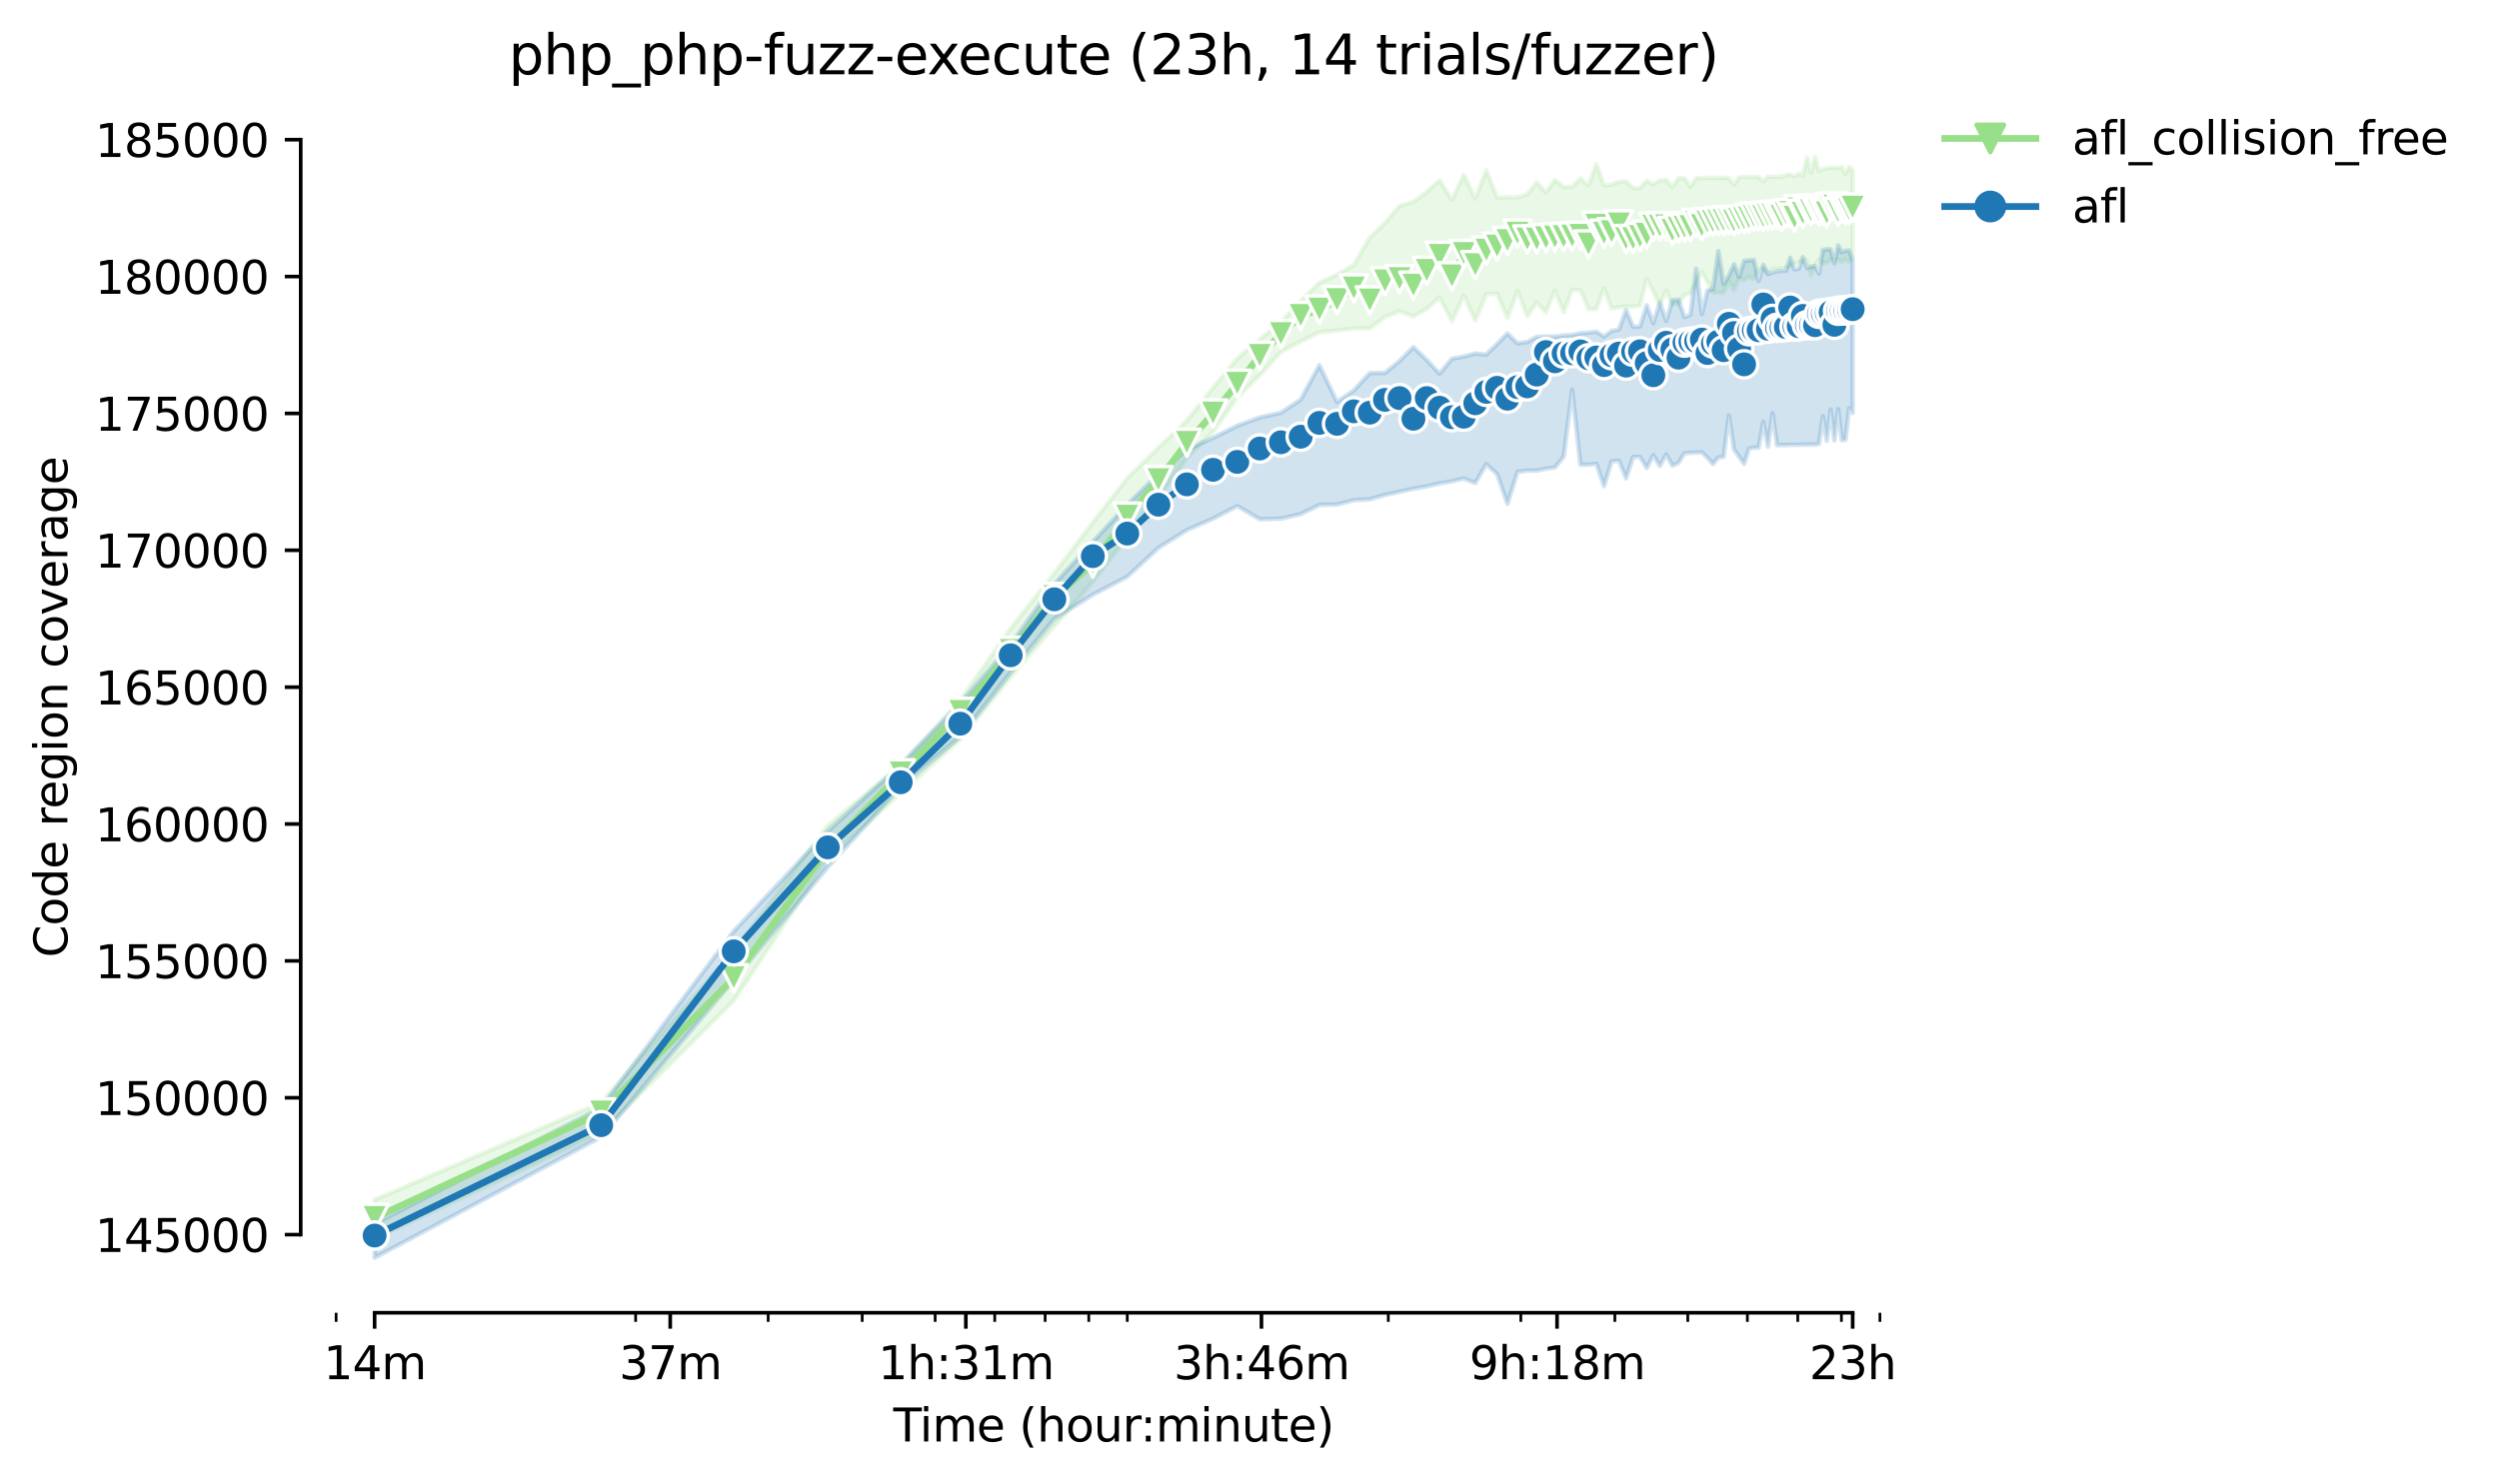 <?xml version="1.0" encoding="utf-8" standalone="no"?>
<!DOCTYPE svg PUBLIC "-//W3C//DTD SVG 1.1//EN"
  "http://www.w3.org/Graphics/SVG/1.1/DTD/svg11.dtd">
<svg height="325.986pt" version="1.1" viewBox="0 0 548.908 325.986" width="548.908pt" xmlns="http://www.w3.org/2000/svg" xmlns:xlink="http://www.w3.org/1999/xlink">
 <defs>
  <style type="text/css">*{stroke-linecap:butt;stroke-linejoin:round;}</style>
 </defs>
 <g id="figure_1">
  <g id="patch_1">
   <path d="M 0 325.986 
L 548.908 325.986 
L 548.908 0 
L 0 0 
z
" style="fill:#ffffff;"/>
  </g>
  <g id="axes_1">
   <g id="patch_2">
    <path d="M 66.053 288.43 
L 423.173 288.43 
L 423.173 22.318 
L 66.053 22.318 
z
" style="fill:#ffffff;"/>
   </g>
   <g id="PolyCollection_1">
    <defs>
     <path d="M 82.286 -62.385 
L 82.286 -53.85 
L 132.052 -77.054 
L 161.164 -106.134 
L 181.819 -137.355 
L 197.84 -151.73 
L 210.93 -163.536 
L 221.998 -177.237 
L 231.585 -188.388 
L 240.042 -198.149 
L 247.606 -207.992 
L 254.449 -216.464 
L 260.697 -225.359 
L 266.444 -231.13 
L 271.764 -238.681 
L 276.718 -243.541 
L 281.352 -248.647 
L 285.704 -250.951 
L 289.808 -252.977 
L 293.69 -253.386 
L 297.373 -253.783 
L 300.876 -253.843 
L 304.216 -256.342 
L 307.407 -257.615 
L 310.463 -256.451 
L 313.394 -258.096 
L 316.21 -260.656 
L 318.92 -255.353 
L 321.531 -261.091 
L 324.05 -255.57 
L 326.484 -261.344 
L 328.839 -261.476 
L 331.118 -256.111 
L 333.327 -262.053 
L 335.471 -256.508 
L 337.552 -259.518 
L 339.575 -257.314 
L 341.542 -262.152 
L 343.457 -257.362 
L 345.322 -262.33 
L 347.139 -262.201 
L 348.912 -258.066 
L 350.642 -258.072 
L 352.332 -262.625 
L 353.982 -258.216 
L 355.596 -258.475 
L 357.174 -258.619 
L 358.718 -258.639 
L 360.23 -258.848 
L 361.71 -264.73 
L 363.161 -261.879 
L 364.582 -259.034 
L 365.977 -262.08 
L 367.344 -259.013 
L 368.686 -259.16 
L 370.004 -261.259 
L 371.297 -261.452 
L 372.568 -263.791 
L 373.817 -266.215 
L 375.044 -264.035 
L 376.251 -261.692 
L 377.438 -261.692 
L 378.605 -261.692 
L 379.754 -264.218 
L 380.885 -262.228 
L 381.998 -264.85 
L 383.094 -264.411 
L 384.174 -265.229 
L 385.237 -264.742 
L 386.285 -266.829 
L 387.319 -266.859 
L 388.337 -265.933 
L 389.341 -266.916 
L 390.331 -266.915 
L 391.308 -267.069 
L 392.272 -267.123 
L 393.223 -267.433 
L 394.162 -268.044 
L 395.088 -268.429 
L 396.003 -268.555 
L 396.906 -268.801 
L 397.798 -265.551 
L 398.679 -267.827 
L 399.549 -268.94 
L 400.409 -268.17 
L 401.259 -268.194 
L 402.098 -268.94 
L 402.928 -268.94 
L 403.749 -268.925 
L 404.56 -268.423 
L 405.362 -268.94 
L 406.156 -268.429 
L 406.94 -269.222 
L 406.94 -288.625 
L 406.94 -288.625 
L 406.156 -289.389 
L 405.362 -287.753 
L 404.56 -289.287 
L 403.749 -289.118 
L 402.928 -289.118 
L 402.098 -289.118 
L 401.259 -289.052 
L 400.409 -288.824 
L 399.549 -288.403 
L 398.679 -291.572 
L 397.798 -288.024 
L 396.906 -291.428 
L 396.003 -287.32 
L 395.088 -287.873 
L 394.162 -287.23 
L 393.223 -287.675 
L 392.272 -287.512 
L 391.308 -287.128 
L 390.331 -287.17 
L 389.341 -287.128 
L 388.337 -287.122 
L 387.319 -286.117 
L 386.285 -287.103 
L 385.237 -287.097 
L 384.174 -287.097 
L 383.094 -287.097 
L 381.998 -287.055 
L 380.885 -285.353 
L 379.754 -286.899 
L 378.605 -286.899 
L 377.438 -286.887 
L 376.251 -286.887 
L 375.044 -286.887 
L 373.817 -286.881 
L 372.568 -286.857 
L 371.297 -284.933 
L 370.004 -286.839 
L 368.686 -286.839 
L 367.344 -284.932 
L 365.977 -286.43 
L 364.582 -286.346 
L 363.161 -285.498 
L 361.71 -286.298 
L 360.23 -284.65 
L 358.718 -284.69 
L 357.174 -286.099 
L 355.596 -286.051 
L 353.982 -285.419 
L 352.332 -285.281 
L 350.642 -289.972 
L 348.912 -285.251 
L 347.139 -286.782 
L 345.322 -284.902 
L 343.457 -284.915 
L 341.542 -286.436 
L 339.575 -283.699 
L 337.552 -285.961 
L 335.471 -283.278 
L 333.327 -282.635 
L 331.118 -282.635 
L 328.839 -282.575 
L 326.484 -288.613 
L 324.05 -282.352 
L 321.531 -287.615 
L 318.92 -282.069 
L 316.21 -286.388 
L 313.394 -283.835 
L 310.463 -281.618 
L 307.407 -280.77 
L 304.216 -277.005 
L 300.876 -273.787 
L 297.373 -267.743 
L 293.69 -265.63 
L 289.808 -263.87 
L 285.704 -259.885 
L 281.352 -255.233 
L 276.718 -251.39 
L 271.764 -247.216 
L 266.444 -240.816 
L 260.697 -233.611 
L 254.449 -227.65 
L 247.606 -220.908 
L 240.042 -211.225 
L 231.585 -200.038 
L 221.998 -187.967 
L 210.93 -172.155 
L 197.84 -157.937 
L 181.819 -144.621 
L 161.164 -117.05 
L 132.052 -83.744 
L 82.286 -62.385 
z
" id="mefa8049444" style="stroke:#98df8a;stroke-opacity:0.2;"/>
    </defs>
    <g clip-path="url(#pb1739e02e6)">
     <use style="fill:#98df8a;fill-opacity:0.2;stroke:#98df8a;stroke-opacity:0.2;" x="0" xlink:href="#mefa8049444" y="325.986"/>
    </g>
   </g>
   <g id="PolyCollection_2">
    <defs>
     <path d="M 82.286 -57.152 
L 82.286 -49.652 
L 132.052 -76.206 
L 161.164 -110.717 
L 181.819 -135.473 
L 197.84 -153.161 
L 210.93 -164.162 
L 221.998 -178.29 
L 231.585 -190.024 
L 240.042 -195.329 
L 247.606 -199.292 
L 254.449 -205.607 
L 260.697 -209.535 
L 266.444 -212.037 
L 271.764 -214.816 
L 276.718 -211.899 
L 281.352 -212.043 
L 285.704 -213.035 
L 289.808 -215.05 
L 293.69 -215.146 
L 297.373 -216.109 
L 300.876 -216.289 
L 304.216 -217.257 
L 307.407 -217.955 
L 310.463 -218.611 
L 313.394 -219.128 
L 316.21 -219.79 
L 318.92 -220.229 
L 321.531 -220.866 
L 324.05 -219.85 
L 326.484 -224.024 
L 328.839 -221.81 
L 331.118 -215.288 
L 333.327 -222.322 
L 335.471 -222.592 
L 337.552 -222.592 
L 339.575 -223.019 
L 341.542 -223.278 
L 343.457 -225.615 
L 345.322 -240.359 
L 347.139 -223.885 
L 348.912 -223.909 
L 350.642 -224.09 
L 352.332 -219.176 
L 353.982 -224.607 
L 355.596 -224.782 
L 357.174 -220.89 
L 358.718 -225.575 
L 360.23 -225.624 
L 361.71 -223.158 
L 363.161 -225.984 
L 364.582 -223.597 
L 365.977 -226.141 
L 367.344 -223.699 
L 368.686 -224.315 
L 370.004 -226.399 
L 371.297 -226.502 
L 372.568 -226.562 
L 373.817 -226.592 
L 375.044 -225.422 
L 376.251 -224.042 
L 377.438 -225.488 
L 378.605 -225.588 
L 379.754 -234.711 
L 380.885 -227.187 
L 381.998 -225.648 
L 383.094 -224.102 
L 384.174 -227.428 
L 385.237 -227.62 
L 386.285 -227.65 
L 387.319 -233.292 
L 388.337 -227.837 
L 389.341 -235.21 
L 390.331 -228.198 
L 391.308 -228.198 
L 392.272 -228.198 
L 393.223 -228.252 
L 394.162 -228.258 
L 395.088 -228.27 
L 396.003 -228.3 
L 396.906 -228.3 
L 397.798 -228.3 
L 398.679 -228.312 
L 399.549 -228.45 
L 400.409 -234.571 
L 401.259 -229.148 
L 402.098 -236.023 
L 402.928 -229.214 
L 403.749 -236.104 
L 404.56 -229.274 
L 405.362 -229.371 
L 406.156 -236.305 
L 406.94 -235.295 
L 406.94 -268.747 
L 406.94 -268.747 
L 406.156 -270.958 
L 405.362 -270.904 
L 404.56 -270.585 
L 403.749 -272.061 
L 402.928 -268.164 
L 402.098 -271.219 
L 401.259 -271.207 
L 400.409 -271.081 
L 399.549 -265.851 
L 398.679 -267.562 
L 397.798 -267.364 
L 396.906 -267.099 
L 396.003 -269.481 
L 395.088 -266.943 
L 394.162 -266.787 
L 393.223 -269.337 
L 392.272 -266.492 
L 391.308 -266.486 
L 390.331 -266.372 
L 389.341 -266.125 
L 388.337 -265.752 
L 387.319 -267.779 
L 386.285 -264.291 
L 385.237 -268.898 
L 384.174 -268.759 
L 383.094 -268.663 
L 381.998 -265.151 
L 380.885 -267.923 
L 379.754 -265.487 
L 378.605 -263.581 
L 377.438 -270.816 
L 376.251 -262.507 
L 375.044 -262.152 
L 373.817 -256.989 
L 372.568 -266.919 
L 371.297 -256.815 
L 370.004 -256.297 
L 368.686 -260.144 
L 367.344 -260.011 
L 365.977 -255.479 
L 364.582 -259.518 
L 363.161 -254.95 
L 361.71 -258.893 
L 360.23 -254.246 
L 358.718 -254.192 
L 357.174 -257.855 
L 355.596 -253.573 
L 353.982 -253.278 
L 352.332 -252.024 
L 350.642 -253.104 
L 348.912 -252.899 
L 347.139 -252.767 
L 345.322 -252.37 
L 343.457 -252.286 
L 341.542 -252.027 
L 339.575 -252.063 
L 337.552 -251.955 
L 335.471 -250.842 
L 333.327 -250.548 
L 331.118 -252.722 
L 328.839 -250.397 
L 326.484 -248.087 
L 324.05 -248.31 
L 321.531 -247.643 
L 318.92 -247.173 
L 316.21 -243.887 
L 313.394 -246.873 
L 310.463 -249.712 
L 307.407 -246.668 
L 304.216 -244.046 
L 300.876 -244.016 
L 297.373 -240.191 
L 293.69 -237.653 
L 289.808 -245.748 
L 285.704 -238.176 
L 281.352 -235.289 
L 276.718 -234.257 
L 271.764 -232.45 
L 266.444 -229.786 
L 260.697 -227.195 
L 254.449 -221.801 
L 247.606 -215.116 
L 240.042 -206.928 
L 231.585 -197.686 
L 221.998 -184.4 
L 210.93 -171.445 
L 197.84 -157.913 
L 181.819 -143.37 
L 161.164 -121.378 
L 132.052 -82.63 
L 82.286 -57.152 
z
" id="m08735f4629" style="stroke:#1f77b4;stroke-opacity:0.2;"/>
    </defs>
    <g clip-path="url(#pb1739e02e6)">
     <use style="fill:#1f77b4;fill-opacity:0.2;stroke:#1f77b4;stroke-opacity:0.2;" x="0" xlink:href="#m08735f4629" y="325.986"/>
    </g>
   </g>
   <g id="matplotlib.axis_1">
    <g id="xtick_1">
     <g id="line2d_1">
      <defs>
       <path d="M 0 0 
L 0 3.5 
" id="m6713e1b2c0" style="stroke:#000000;stroke-width:0.8;"/>
      </defs>
      <g>
       <use style="stroke:#000000;stroke-width:0.8;" x="82.286" xlink:href="#m6713e1b2c0" y="288.43"/>
      </g>
     </g>
     <g id="text_1">
      <!-- 14m -->
      <g transform="translate(71.053 303.029)scale(0.1 -0.1)">
       <defs>
        <path d="M 794 531 
L 1825 531 
L 1825 4091 
L 703 3866 
L 703 4441 
L 1819 4666 
L 2450 4666 
L 2450 531 
L 3481 531 
L 3481 0 
L 794 0 
L 794 531 
z
" id="DejaVuSans-31" transform="scale(0.016)"/>
        <path d="M 2419 4116 
L 825 1625 
L 2419 1625 
L 2419 4116 
z
M 2253 4666 
L 3047 4666 
L 3047 1625 
L 3713 1625 
L 3713 1100 
L 3047 1100 
L 3047 0 
L 2419 0 
L 2419 1100 
L 313 1100 
L 313 1709 
L 2253 4666 
z
" id="DejaVuSans-34" transform="scale(0.016)"/>
        <path d="M 3328 2828 
Q 3544 3216 3844 3400 
Q 4144 3584 4550 3584 
Q 5097 3584 5394 3201 
Q 5691 2819 5691 2113 
L 5691 0 
L 5113 0 
L 5113 2094 
Q 5113 2597 4934 2840 
Q 4756 3084 4391 3084 
Q 3944 3084 3684 2787 
Q 3425 2491 3425 1978 
L 3425 0 
L 2847 0 
L 2847 2094 
Q 2847 2600 2669 2842 
Q 2491 3084 2119 3084 
Q 1678 3084 1418 2786 
Q 1159 2488 1159 1978 
L 1159 0 
L 581 0 
L 581 3500 
L 1159 3500 
L 1159 2956 
Q 1356 3278 1631 3431 
Q 1906 3584 2284 3584 
Q 2666 3584 2933 3390 
Q 3200 3197 3328 2828 
z
" id="DejaVuSans-6d" transform="scale(0.016)"/>
       </defs>
       <use xlink:href="#DejaVuSans-31"/>
       <use x="63.623" xlink:href="#DejaVuSans-34"/>
       <use x="127.246" xlink:href="#DejaVuSans-6d"/>
      </g>
     </g>
    </g>
    <g id="xtick_2">
     <g id="line2d_2">
      <g>
       <use style="stroke:#000000;stroke-width:0.8;" x="147.217" xlink:href="#m6713e1b2c0" y="288.43"/>
      </g>
     </g>
     <g id="text_2">
      <!-- 37m -->
      <g transform="translate(135.984 303.029)scale(0.1 -0.1)">
       <defs>
        <path d="M 2597 2516 
Q 3050 2419 3304 2112 
Q 3559 1806 3559 1356 
Q 3559 666 3084 287 
Q 2609 -91 1734 -91 
Q 1441 -91 1130 -33 
Q 819 25 488 141 
L 488 750 
Q 750 597 1062 519 
Q 1375 441 1716 441 
Q 2309 441 2620 675 
Q 2931 909 2931 1356 
Q 2931 1769 2642 2001 
Q 2353 2234 1838 2234 
L 1294 2234 
L 1294 2753 
L 1863 2753 
Q 2328 2753 2575 2939 
Q 2822 3125 2822 3475 
Q 2822 3834 2567 4026 
Q 2313 4219 1838 4219 
Q 1578 4219 1281 4162 
Q 984 4106 628 3988 
L 628 4550 
Q 988 4650 1302 4700 
Q 1616 4750 1894 4750 
Q 2613 4750 3031 4423 
Q 3450 4097 3450 3541 
Q 3450 3153 3228 2886 
Q 3006 2619 2597 2516 
z
" id="DejaVuSans-33" transform="scale(0.016)"/>
        <path d="M 525 4666 
L 3525 4666 
L 3525 4397 
L 1831 0 
L 1172 0 
L 2766 4134 
L 525 4134 
L 525 4666 
z
" id="DejaVuSans-37" transform="scale(0.016)"/>
       </defs>
       <use xlink:href="#DejaVuSans-33"/>
       <use x="63.623" xlink:href="#DejaVuSans-37"/>
       <use x="127.246" xlink:href="#DejaVuSans-6d"/>
      </g>
     </g>
    </g>
    <g id="xtick_3">
     <g id="line2d_3">
      <g>
       <use style="stroke:#000000;stroke-width:0.8;" x="212.148" xlink:href="#m6713e1b2c0" y="288.43"/>
      </g>
     </g>
     <g id="text_3">
      <!-- 1h:31m -->
      <g transform="translate(192.881 303.029)scale(0.1 -0.1)">
       <defs>
        <path d="M 3513 2113 
L 3513 0 
L 2938 0 
L 2938 2094 
Q 2938 2591 2744 2837 
Q 2550 3084 2163 3084 
Q 1697 3084 1428 2787 
Q 1159 2491 1159 1978 
L 1159 0 
L 581 0 
L 581 4863 
L 1159 4863 
L 1159 2956 
Q 1366 3272 1645 3428 
Q 1925 3584 2291 3584 
Q 2894 3584 3203 3211 
Q 3513 2838 3513 2113 
z
" id="DejaVuSans-68" transform="scale(0.016)"/>
        <path d="M 750 794 
L 1409 794 
L 1409 0 
L 750 0 
L 750 794 
z
M 750 3309 
L 1409 3309 
L 1409 2516 
L 750 2516 
L 750 3309 
z
" id="DejaVuSans-3a" transform="scale(0.016)"/>
       </defs>
       <use xlink:href="#DejaVuSans-31"/>
       <use x="63.623" xlink:href="#DejaVuSans-68"/>
       <use x="127.002" xlink:href="#DejaVuSans-3a"/>
       <use x="160.693" xlink:href="#DejaVuSans-33"/>
       <use x="224.316" xlink:href="#DejaVuSans-31"/>
       <use x="287.939" xlink:href="#DejaVuSans-6d"/>
      </g>
     </g>
    </g>
    <g id="xtick_4">
     <g id="line2d_4">
      <g>
       <use style="stroke:#000000;stroke-width:0.8;" x="277.079" xlink:href="#m6713e1b2c0" y="288.43"/>
      </g>
     </g>
     <g id="text_4">
      <!-- 3h:46m -->
      <g transform="translate(257.812 303.029)scale(0.1 -0.1)">
       <defs>
        <path d="M 2113 2584 
Q 1688 2584 1439 2293 
Q 1191 2003 1191 1497 
Q 1191 994 1439 701 
Q 1688 409 2113 409 
Q 2538 409 2786 701 
Q 3034 994 3034 1497 
Q 3034 2003 2786 2293 
Q 2538 2584 2113 2584 
z
M 3366 4563 
L 3366 3988 
Q 3128 4100 2886 4159 
Q 2644 4219 2406 4219 
Q 1781 4219 1451 3797 
Q 1122 3375 1075 2522 
Q 1259 2794 1537 2939 
Q 1816 3084 2150 3084 
Q 2853 3084 3261 2657 
Q 3669 2231 3669 1497 
Q 3669 778 3244 343 
Q 2819 -91 2113 -91 
Q 1303 -91 875 529 
Q 447 1150 447 2328 
Q 447 3434 972 4092 
Q 1497 4750 2381 4750 
Q 2619 4750 2861 4703 
Q 3103 4656 3366 4563 
z
" id="DejaVuSans-36" transform="scale(0.016)"/>
       </defs>
       <use xlink:href="#DejaVuSans-33"/>
       <use x="63.623" xlink:href="#DejaVuSans-68"/>
       <use x="127.002" xlink:href="#DejaVuSans-3a"/>
       <use x="160.693" xlink:href="#DejaVuSans-34"/>
       <use x="224.316" xlink:href="#DejaVuSans-36"/>
       <use x="287.939" xlink:href="#DejaVuSans-6d"/>
      </g>
     </g>
    </g>
    <g id="xtick_5">
     <g id="line2d_5">
      <g>
       <use style="stroke:#000000;stroke-width:0.8;" x="342.01" xlink:href="#m6713e1b2c0" y="288.43"/>
      </g>
     </g>
     <g id="text_5">
      <!-- 9h:18m -->
      <g transform="translate(322.743 303.029)scale(0.1 -0.1)">
       <defs>
        <path d="M 703 97 
L 703 672 
Q 941 559 1184 500 
Q 1428 441 1663 441 
Q 2288 441 2617 861 
Q 2947 1281 2994 2138 
Q 2813 1869 2534 1725 
Q 2256 1581 1919 1581 
Q 1219 1581 811 2004 
Q 403 2428 403 3163 
Q 403 3881 828 4315 
Q 1253 4750 1959 4750 
Q 2769 4750 3195 4129 
Q 3622 3509 3622 2328 
Q 3622 1225 3098 567 
Q 2575 -91 1691 -91 
Q 1453 -91 1209 -44 
Q 966 3 703 97 
z
M 1959 2075 
Q 2384 2075 2632 2365 
Q 2881 2656 2881 3163 
Q 2881 3666 2632 3958 
Q 2384 4250 1959 4250 
Q 1534 4250 1286 3958 
Q 1038 3666 1038 3163 
Q 1038 2656 1286 2365 
Q 1534 2075 1959 2075 
z
" id="DejaVuSans-39" transform="scale(0.016)"/>
        <path d="M 2034 2216 
Q 1584 2216 1326 1975 
Q 1069 1734 1069 1313 
Q 1069 891 1326 650 
Q 1584 409 2034 409 
Q 2484 409 2743 651 
Q 3003 894 3003 1313 
Q 3003 1734 2745 1975 
Q 2488 2216 2034 2216 
z
M 1403 2484 
Q 997 2584 770 2862 
Q 544 3141 544 3541 
Q 544 4100 942 4425 
Q 1341 4750 2034 4750 
Q 2731 4750 3128 4425 
Q 3525 4100 3525 3541 
Q 3525 3141 3298 2862 
Q 3072 2584 2669 2484 
Q 3125 2378 3379 2068 
Q 3634 1759 3634 1313 
Q 3634 634 3220 271 
Q 2806 -91 2034 -91 
Q 1263 -91 848 271 
Q 434 634 434 1313 
Q 434 1759 690 2068 
Q 947 2378 1403 2484 
z
M 1172 3481 
Q 1172 3119 1398 2916 
Q 1625 2713 2034 2713 
Q 2441 2713 2670 2916 
Q 2900 3119 2900 3481 
Q 2900 3844 2670 4047 
Q 2441 4250 2034 4250 
Q 1625 4250 1398 4047 
Q 1172 3844 1172 3481 
z
" id="DejaVuSans-38" transform="scale(0.016)"/>
       </defs>
       <use xlink:href="#DejaVuSans-39"/>
       <use x="63.623" xlink:href="#DejaVuSans-68"/>
       <use x="127.002" xlink:href="#DejaVuSans-3a"/>
       <use x="160.693" xlink:href="#DejaVuSans-31"/>
       <use x="224.316" xlink:href="#DejaVuSans-38"/>
       <use x="287.939" xlink:href="#DejaVuSans-6d"/>
      </g>
     </g>
    </g>
    <g id="xtick_6">
     <g id="line2d_6">
      <g>
       <use style="stroke:#000000;stroke-width:0.8;" x="406.941" xlink:href="#m6713e1b2c0" y="288.43"/>
      </g>
     </g>
     <g id="text_6">
      <!-- 23h -->
      <g transform="translate(397.41 303.029)scale(0.1 -0.1)">
       <defs>
        <path d="M 1228 531 
L 3431 531 
L 3431 0 
L 469 0 
L 469 531 
Q 828 903 1448 1529 
Q 2069 2156 2228 2338 
Q 2531 2678 2651 2914 
Q 2772 3150 2772 3378 
Q 2772 3750 2511 3984 
Q 2250 4219 1831 4219 
Q 1534 4219 1204 4116 
Q 875 4013 500 3803 
L 500 4441 
Q 881 4594 1212 4672 
Q 1544 4750 1819 4750 
Q 2544 4750 2975 4387 
Q 3406 4025 3406 3419 
Q 3406 3131 3298 2873 
Q 3191 2616 2906 2266 
Q 2828 2175 2409 1742 
Q 1991 1309 1228 531 
z
" id="DejaVuSans-32" transform="scale(0.016)"/>
       </defs>
       <use xlink:href="#DejaVuSans-32"/>
       <use x="63.623" xlink:href="#DejaVuSans-33"/>
       <use x="127.246" xlink:href="#DejaVuSans-68"/>
      </g>
     </g>
    </g>
    <g id="xtick_7">
     <g id="line2d_7">
      <defs>
       <path d="M 0 0 
L 0 2 
" id="mf51f10d7cd" style="stroke:#000000;stroke-width:0.6;"/>
      </defs>
      <g>
       <use style="stroke:#000000;stroke-width:0.6;" x="73.829" xlink:href="#mf51f10d7cd" y="288.43"/>
      </g>
     </g>
    </g>
    <g id="xtick_8">
     <g id="line2d_8">
      <g>
       <use style="stroke:#000000;stroke-width:0.6;" x="139.617" xlink:href="#mf51f10d7cd" y="288.43"/>
      </g>
     </g>
    </g>
    <g id="xtick_9">
     <g id="line2d_9">
      <g>
       <use style="stroke:#000000;stroke-width:0.6;" x="168.728" xlink:href="#mf51f10d7cd" y="288.43"/>
      </g>
     </g>
    </g>
    <g id="xtick_10">
     <g id="line2d_10">
      <g>
       <use style="stroke:#000000;stroke-width:0.6;" x="189.383" xlink:href="#mf51f10d7cd" y="288.43"/>
      </g>
     </g>
    </g>
    <g id="xtick_11">
     <g id="line2d_11">
      <g>
       <use style="stroke:#000000;stroke-width:0.6;" x="205.405" xlink:href="#mf51f10d7cd" y="288.43"/>
      </g>
     </g>
    </g>
    <g id="xtick_12">
     <g id="line2d_12">
      <g>
       <use style="stroke:#000000;stroke-width:0.6;" x="218.495" xlink:href="#mf51f10d7cd" y="288.43"/>
      </g>
     </g>
    </g>
    <g id="xtick_13">
     <g id="line2d_13">
      <g>
       <use style="stroke:#000000;stroke-width:0.6;" x="229.563" xlink:href="#mf51f10d7cd" y="288.43"/>
      </g>
     </g>
    </g>
    <g id="xtick_14">
     <g id="line2d_14">
      <g>
       <use style="stroke:#000000;stroke-width:0.6;" x="239.15" xlink:href="#mf51f10d7cd" y="288.43"/>
      </g>
     </g>
    </g>
    <g id="xtick_15">
     <g id="line2d_15">
      <g>
       <use style="stroke:#000000;stroke-width:0.6;" x="247.606" xlink:href="#mf51f10d7cd" y="288.43"/>
      </g>
     </g>
    </g>
    <g id="xtick_16">
     <g id="line2d_16">
      <g>
       <use style="stroke:#000000;stroke-width:0.6;" x="304.938" xlink:href="#mf51f10d7cd" y="288.43"/>
      </g>
     </g>
    </g>
    <g id="xtick_17">
     <g id="line2d_17">
      <g>
       <use style="stroke:#000000;stroke-width:0.6;" x="334.049" xlink:href="#mf51f10d7cd" y="288.43"/>
      </g>
     </g>
    </g>
    <g id="xtick_18">
     <g id="line2d_18">
      <g>
       <use style="stroke:#000000;stroke-width:0.6;" x="354.704" xlink:href="#mf51f10d7cd" y="288.43"/>
      </g>
     </g>
    </g>
    <g id="xtick_19">
     <g id="line2d_19">
      <g>
       <use style="stroke:#000000;stroke-width:0.6;" x="370.725" xlink:href="#mf51f10d7cd" y="288.43"/>
      </g>
     </g>
    </g>
    <g id="xtick_20">
     <g id="line2d_20">
      <g>
       <use style="stroke:#000000;stroke-width:0.6;" x="383.816" xlink:href="#mf51f10d7cd" y="288.43"/>
      </g>
     </g>
    </g>
    <g id="xtick_21">
     <g id="line2d_21">
      <g>
       <use style="stroke:#000000;stroke-width:0.6;" x="394.883" xlink:href="#mf51f10d7cd" y="288.43"/>
      </g>
     </g>
    </g>
    <g id="xtick_22">
     <g id="line2d_22">
      <g>
       <use style="stroke:#000000;stroke-width:0.6;" x="404.47" xlink:href="#mf51f10d7cd" y="288.43"/>
      </g>
     </g>
    </g>
    <g id="xtick_23">
     <g id="line2d_23">
      <g>
       <use style="stroke:#000000;stroke-width:0.6;" x="412.927" xlink:href="#mf51f10d7cd" y="288.43"/>
      </g>
     </g>
    </g>
    <g id="text_7">
     <!-- Time (hour:minute) -->
     <g transform="translate(196.206 316.707)scale(0.1 -0.1)">
      <defs>
       <path d="M -19 4666 
L 3928 4666 
L 3928 4134 
L 2272 4134 
L 2272 0 
L 1638 0 
L 1638 4134 
L -19 4134 
L -19 4666 
z
" id="DejaVuSans-54" transform="scale(0.016)"/>
       <path d="M 603 3500 
L 1178 3500 
L 1178 0 
L 603 0 
L 603 3500 
z
M 603 4863 
L 1178 4863 
L 1178 4134 
L 603 4134 
L 603 4863 
z
" id="DejaVuSans-69" transform="scale(0.016)"/>
       <path d="M 3597 1894 
L 3597 1613 
L 953 1613 
Q 991 1019 1311 708 
Q 1631 397 2203 397 
Q 2534 397 2845 478 
Q 3156 559 3463 722 
L 3463 178 
Q 3153 47 2828 -22 
Q 2503 -91 2169 -91 
Q 1331 -91 842 396 
Q 353 884 353 1716 
Q 353 2575 817 3079 
Q 1281 3584 2069 3584 
Q 2775 3584 3186 3129 
Q 3597 2675 3597 1894 
z
M 3022 2063 
Q 3016 2534 2758 2815 
Q 2500 3097 2075 3097 
Q 1594 3097 1305 2825 
Q 1016 2553 972 2059 
L 3022 2063 
z
" id="DejaVuSans-65" transform="scale(0.016)"/>
       <path id="DejaVuSans-20" transform="scale(0.016)"/>
       <path d="M 1984 4856 
Q 1566 4138 1362 3434 
Q 1159 2731 1159 2009 
Q 1159 1288 1364 580 
Q 1569 -128 1984 -844 
L 1484 -844 
Q 1016 -109 783 600 
Q 550 1309 550 2009 
Q 550 2706 781 3412 
Q 1013 4119 1484 4856 
L 1984 4856 
z
" id="DejaVuSans-28" transform="scale(0.016)"/>
       <path d="M 1959 3097 
Q 1497 3097 1228 2736 
Q 959 2375 959 1747 
Q 959 1119 1226 758 
Q 1494 397 1959 397 
Q 2419 397 2687 759 
Q 2956 1122 2956 1747 
Q 2956 2369 2687 2733 
Q 2419 3097 1959 3097 
z
M 1959 3584 
Q 2709 3584 3137 3096 
Q 3566 2609 3566 1747 
Q 3566 888 3137 398 
Q 2709 -91 1959 -91 
Q 1206 -91 779 398 
Q 353 888 353 1747 
Q 353 2609 779 3096 
Q 1206 3584 1959 3584 
z
" id="DejaVuSans-6f" transform="scale(0.016)"/>
       <path d="M 544 1381 
L 544 3500 
L 1119 3500 
L 1119 1403 
Q 1119 906 1312 657 
Q 1506 409 1894 409 
Q 2359 409 2629 706 
Q 2900 1003 2900 1516 
L 2900 3500 
L 3475 3500 
L 3475 0 
L 2900 0 
L 2900 538 
Q 2691 219 2414 64 
Q 2138 -91 1772 -91 
Q 1169 -91 856 284 
Q 544 659 544 1381 
z
M 1991 3584 
L 1991 3584 
z
" id="DejaVuSans-75" transform="scale(0.016)"/>
       <path d="M 2631 2963 
Q 2534 3019 2420 3045 
Q 2306 3072 2169 3072 
Q 1681 3072 1420 2755 
Q 1159 2438 1159 1844 
L 1159 0 
L 581 0 
L 581 3500 
L 1159 3500 
L 1159 2956 
Q 1341 3275 1631 3429 
Q 1922 3584 2338 3584 
Q 2397 3584 2469 3576 
Q 2541 3569 2628 3553 
L 2631 2963 
z
" id="DejaVuSans-72" transform="scale(0.016)"/>
       <path d="M 3513 2113 
L 3513 0 
L 2938 0 
L 2938 2094 
Q 2938 2591 2744 2837 
Q 2550 3084 2163 3084 
Q 1697 3084 1428 2787 
Q 1159 2491 1159 1978 
L 1159 0 
L 581 0 
L 581 3500 
L 1159 3500 
L 1159 2956 
Q 1366 3272 1645 3428 
Q 1925 3584 2291 3584 
Q 2894 3584 3203 3211 
Q 3513 2838 3513 2113 
z
" id="DejaVuSans-6e" transform="scale(0.016)"/>
       <path d="M 1172 4494 
L 1172 3500 
L 2356 3500 
L 2356 3053 
L 1172 3053 
L 1172 1153 
Q 1172 725 1289 603 
Q 1406 481 1766 481 
L 2356 481 
L 2356 0 
L 1766 0 
Q 1100 0 847 248 
Q 594 497 594 1153 
L 594 3053 
L 172 3053 
L 172 3500 
L 594 3500 
L 594 4494 
L 1172 4494 
z
" id="DejaVuSans-74" transform="scale(0.016)"/>
       <path d="M 513 4856 
L 1013 4856 
Q 1481 4119 1714 3412 
Q 1947 2706 1947 2009 
Q 1947 1309 1714 600 
Q 1481 -109 1013 -844 
L 513 -844 
Q 928 -128 1133 580 
Q 1338 1288 1338 2009 
Q 1338 2731 1133 3434 
Q 928 4138 513 4856 
z
" id="DejaVuSans-29" transform="scale(0.016)"/>
      </defs>
      <use xlink:href="#DejaVuSans-54"/>
      <use x="57.959" xlink:href="#DejaVuSans-69"/>
      <use x="85.742" xlink:href="#DejaVuSans-6d"/>
      <use x="183.154" xlink:href="#DejaVuSans-65"/>
      <use x="244.678" xlink:href="#DejaVuSans-20"/>
      <use x="276.465" xlink:href="#DejaVuSans-28"/>
      <use x="315.479" xlink:href="#DejaVuSans-68"/>
      <use x="378.857" xlink:href="#DejaVuSans-6f"/>
      <use x="440.039" xlink:href="#DejaVuSans-75"/>
      <use x="503.418" xlink:href="#DejaVuSans-72"/>
      <use x="542.781" xlink:href="#DejaVuSans-3a"/>
      <use x="576.473" xlink:href="#DejaVuSans-6d"/>
      <use x="673.885" xlink:href="#DejaVuSans-69"/>
      <use x="701.668" xlink:href="#DejaVuSans-6e"/>
      <use x="765.047" xlink:href="#DejaVuSans-75"/>
      <use x="828.426" xlink:href="#DejaVuSans-74"/>
      <use x="867.635" xlink:href="#DejaVuSans-65"/>
      <use x="929.158" xlink:href="#DejaVuSans-29"/>
     </g>
    </g>
   </g>
   <g id="matplotlib.axis_2">
    <g id="ytick_1">
     <g id="line2d_24">
      <defs>
       <path d="M 0 0 
L -3.5 0 
" id="m49e959eae4" style="stroke:#000000;stroke-width:0.8;"/>
      </defs>
      <g>
       <use style="stroke:#000000;stroke-width:0.8;" x="66.053" xlink:href="#m49e959eae4" y="271.264"/>
      </g>
     </g>
     <g id="text_8">
      <!-- 145000 -->
      <g transform="translate(20.878 275.063)scale(0.1 -0.1)">
       <defs>
        <path d="M 691 4666 
L 3169 4666 
L 3169 4134 
L 1269 4134 
L 1269 2991 
Q 1406 3038 1543 3061 
Q 1681 3084 1819 3084 
Q 2600 3084 3056 2656 
Q 3513 2228 3513 1497 
Q 3513 744 3044 326 
Q 2575 -91 1722 -91 
Q 1428 -91 1123 -41 
Q 819 9 494 109 
L 494 744 
Q 775 591 1075 516 
Q 1375 441 1709 441 
Q 2250 441 2565 725 
Q 2881 1009 2881 1497 
Q 2881 1984 2565 2268 
Q 2250 2553 1709 2553 
Q 1456 2553 1204 2497 
Q 953 2441 691 2322 
L 691 4666 
z
" id="DejaVuSans-35" transform="scale(0.016)"/>
        <path d="M 2034 4250 
Q 1547 4250 1301 3770 
Q 1056 3291 1056 2328 
Q 1056 1369 1301 889 
Q 1547 409 2034 409 
Q 2525 409 2770 889 
Q 3016 1369 3016 2328 
Q 3016 3291 2770 3770 
Q 2525 4250 2034 4250 
z
M 2034 4750 
Q 2819 4750 3233 4129 
Q 3647 3509 3647 2328 
Q 3647 1150 3233 529 
Q 2819 -91 2034 -91 
Q 1250 -91 836 529 
Q 422 1150 422 2328 
Q 422 3509 836 4129 
Q 1250 4750 2034 4750 
z
" id="DejaVuSans-30" transform="scale(0.016)"/>
       </defs>
       <use xlink:href="#DejaVuSans-31"/>
       <use x="63.623" xlink:href="#DejaVuSans-34"/>
       <use x="127.246" xlink:href="#DejaVuSans-35"/>
       <use x="190.869" xlink:href="#DejaVuSans-30"/>
       <use x="254.492" xlink:href="#DejaVuSans-30"/>
       <use x="318.115" xlink:href="#DejaVuSans-30"/>
      </g>
     </g>
    </g>
    <g id="ytick_2">
     <g id="line2d_25">
      <g>
       <use style="stroke:#000000;stroke-width:0.8;" x="66.053" xlink:href="#m49e959eae4" y="241.192"/>
      </g>
     </g>
     <g id="text_9">
      <!-- 150000 -->
      <g transform="translate(20.878 244.991)scale(0.1 -0.1)">
       <use xlink:href="#DejaVuSans-31"/>
       <use x="63.623" xlink:href="#DejaVuSans-35"/>
       <use x="127.246" xlink:href="#DejaVuSans-30"/>
       <use x="190.869" xlink:href="#DejaVuSans-30"/>
       <use x="254.492" xlink:href="#DejaVuSans-30"/>
       <use x="318.115" xlink:href="#DejaVuSans-30"/>
      </g>
     </g>
    </g>
    <g id="ytick_3">
     <g id="line2d_26">
      <g>
       <use style="stroke:#000000;stroke-width:0.8;" x="66.053" xlink:href="#m49e959eae4" y="211.119"/>
      </g>
     </g>
     <g id="text_10">
      <!-- 155000 -->
      <g transform="translate(20.878 214.918)scale(0.1 -0.1)">
       <use xlink:href="#DejaVuSans-31"/>
       <use x="63.623" xlink:href="#DejaVuSans-35"/>
       <use x="127.246" xlink:href="#DejaVuSans-35"/>
       <use x="190.869" xlink:href="#DejaVuSans-30"/>
       <use x="254.492" xlink:href="#DejaVuSans-30"/>
       <use x="318.115" xlink:href="#DejaVuSans-30"/>
      </g>
     </g>
    </g>
    <g id="ytick_4">
     <g id="line2d_27">
      <g>
       <use style="stroke:#000000;stroke-width:0.8;" x="66.053" xlink:href="#m49e959eae4" y="181.047"/>
      </g>
     </g>
     <g id="text_11">
      <!-- 160000 -->
      <g transform="translate(20.878 184.846)scale(0.1 -0.1)">
       <use xlink:href="#DejaVuSans-31"/>
       <use x="63.623" xlink:href="#DejaVuSans-36"/>
       <use x="127.246" xlink:href="#DejaVuSans-30"/>
       <use x="190.869" xlink:href="#DejaVuSans-30"/>
       <use x="254.492" xlink:href="#DejaVuSans-30"/>
       <use x="318.115" xlink:href="#DejaVuSans-30"/>
      </g>
     </g>
    </g>
    <g id="ytick_5">
     <g id="line2d_28">
      <g>
       <use style="stroke:#000000;stroke-width:0.8;" x="66.053" xlink:href="#m49e959eae4" y="150.975"/>
      </g>
     </g>
     <g id="text_12">
      <!-- 165000 -->
      <g transform="translate(20.878 154.774)scale(0.1 -0.1)">
       <use xlink:href="#DejaVuSans-31"/>
       <use x="63.623" xlink:href="#DejaVuSans-36"/>
       <use x="127.246" xlink:href="#DejaVuSans-35"/>
       <use x="190.869" xlink:href="#DejaVuSans-30"/>
       <use x="254.492" xlink:href="#DejaVuSans-30"/>
       <use x="318.115" xlink:href="#DejaVuSans-30"/>
      </g>
     </g>
    </g>
    <g id="ytick_6">
     <g id="line2d_29">
      <g>
       <use style="stroke:#000000;stroke-width:0.8;" x="66.053" xlink:href="#m49e959eae4" y="120.902"/>
      </g>
     </g>
     <g id="text_13">
      <!-- 170000 -->
      <g transform="translate(20.878 124.701)scale(0.1 -0.1)">
       <use xlink:href="#DejaVuSans-31"/>
       <use x="63.623" xlink:href="#DejaVuSans-37"/>
       <use x="127.246" xlink:href="#DejaVuSans-30"/>
       <use x="190.869" xlink:href="#DejaVuSans-30"/>
       <use x="254.492" xlink:href="#DejaVuSans-30"/>
       <use x="318.115" xlink:href="#DejaVuSans-30"/>
      </g>
     </g>
    </g>
    <g id="ytick_7">
     <g id="line2d_30">
      <g>
       <use style="stroke:#000000;stroke-width:0.8;" x="66.053" xlink:href="#m49e959eae4" y="90.83"/>
      </g>
     </g>
     <g id="text_14">
      <!-- 175000 -->
      <g transform="translate(20.878 94.629)scale(0.1 -0.1)">
       <use xlink:href="#DejaVuSans-31"/>
       <use x="63.623" xlink:href="#DejaVuSans-37"/>
       <use x="127.246" xlink:href="#DejaVuSans-35"/>
       <use x="190.869" xlink:href="#DejaVuSans-30"/>
       <use x="254.492" xlink:href="#DejaVuSans-30"/>
       <use x="318.115" xlink:href="#DejaVuSans-30"/>
      </g>
     </g>
    </g>
    <g id="ytick_8">
     <g id="line2d_31">
      <g>
       <use style="stroke:#000000;stroke-width:0.8;" x="66.053" xlink:href="#m49e959eae4" y="60.758"/>
      </g>
     </g>
     <g id="text_15">
      <!-- 180000 -->
      <g transform="translate(20.878 64.557)scale(0.1 -0.1)">
       <use xlink:href="#DejaVuSans-31"/>
       <use x="63.623" xlink:href="#DejaVuSans-38"/>
       <use x="127.246" xlink:href="#DejaVuSans-30"/>
       <use x="190.869" xlink:href="#DejaVuSans-30"/>
       <use x="254.492" xlink:href="#DejaVuSans-30"/>
       <use x="318.115" xlink:href="#DejaVuSans-30"/>
      </g>
     </g>
    </g>
    <g id="ytick_9">
     <g id="line2d_32">
      <g>
       <use style="stroke:#000000;stroke-width:0.8;" x="66.053" xlink:href="#m49e959eae4" y="30.685"/>
      </g>
     </g>
     <g id="text_16">
      <!-- 185000 -->
      <g transform="translate(20.878 34.484)scale(0.1 -0.1)">
       <use xlink:href="#DejaVuSans-31"/>
       <use x="63.623" xlink:href="#DejaVuSans-38"/>
       <use x="127.246" xlink:href="#DejaVuSans-35"/>
       <use x="190.869" xlink:href="#DejaVuSans-30"/>
       <use x="254.492" xlink:href="#DejaVuSans-30"/>
       <use x="318.115" xlink:href="#DejaVuSans-30"/>
      </g>
     </g>
    </g>
    <g id="text_17">
     <!-- Code region coverage -->
     <g transform="translate(14.798 210.38)rotate(-90)scale(0.1 -0.1)">
      <defs>
       <path d="M 4122 4306 
L 4122 3641 
Q 3803 3938 3442 4084 
Q 3081 4231 2675 4231 
Q 1875 4231 1450 3742 
Q 1025 3253 1025 2328 
Q 1025 1406 1450 917 
Q 1875 428 2675 428 
Q 3081 428 3442 575 
Q 3803 722 4122 1019 
L 4122 359 
Q 3791 134 3420 21 
Q 3050 -91 2638 -91 
Q 1578 -91 968 557 
Q 359 1206 359 2328 
Q 359 3453 968 4101 
Q 1578 4750 2638 4750 
Q 3056 4750 3426 4639 
Q 3797 4528 4122 4306 
z
" id="DejaVuSans-43" transform="scale(0.016)"/>
       <path d="M 2906 2969 
L 2906 4863 
L 3481 4863 
L 3481 0 
L 2906 0 
L 2906 525 
Q 2725 213 2448 61 
Q 2172 -91 1784 -91 
Q 1150 -91 751 415 
Q 353 922 353 1747 
Q 353 2572 751 3078 
Q 1150 3584 1784 3584 
Q 2172 3584 2448 3432 
Q 2725 3281 2906 2969 
z
M 947 1747 
Q 947 1113 1208 752 
Q 1469 391 1925 391 
Q 2381 391 2643 752 
Q 2906 1113 2906 1747 
Q 2906 2381 2643 2742 
Q 2381 3103 1925 3103 
Q 1469 3103 1208 2742 
Q 947 2381 947 1747 
z
" id="DejaVuSans-64" transform="scale(0.016)"/>
       <path d="M 2906 1791 
Q 2906 2416 2648 2759 
Q 2391 3103 1925 3103 
Q 1463 3103 1205 2759 
Q 947 2416 947 1791 
Q 947 1169 1205 825 
Q 1463 481 1925 481 
Q 2391 481 2648 825 
Q 2906 1169 2906 1791 
z
M 3481 434 
Q 3481 -459 3084 -895 
Q 2688 -1331 1869 -1331 
Q 1566 -1331 1297 -1286 
Q 1028 -1241 775 -1147 
L 775 -588 
Q 1028 -725 1275 -790 
Q 1522 -856 1778 -856 
Q 2344 -856 2625 -561 
Q 2906 -266 2906 331 
L 2906 616 
Q 2728 306 2450 153 
Q 2172 0 1784 0 
Q 1141 0 747 490 
Q 353 981 353 1791 
Q 353 2603 747 3093 
Q 1141 3584 1784 3584 
Q 2172 3584 2450 3431 
Q 2728 3278 2906 2969 
L 2906 3500 
L 3481 3500 
L 3481 434 
z
" id="DejaVuSans-67" transform="scale(0.016)"/>
       <path d="M 3122 3366 
L 3122 2828 
Q 2878 2963 2633 3030 
Q 2388 3097 2138 3097 
Q 1578 3097 1268 2742 
Q 959 2388 959 1747 
Q 959 1106 1268 751 
Q 1578 397 2138 397 
Q 2388 397 2633 464 
Q 2878 531 3122 666 
L 3122 134 
Q 2881 22 2623 -34 
Q 2366 -91 2075 -91 
Q 1284 -91 818 406 
Q 353 903 353 1747 
Q 353 2603 823 3093 
Q 1294 3584 2113 3584 
Q 2378 3584 2631 3529 
Q 2884 3475 3122 3366 
z
" id="DejaVuSans-63" transform="scale(0.016)"/>
       <path d="M 191 3500 
L 800 3500 
L 1894 563 
L 2988 3500 
L 3597 3500 
L 2284 0 
L 1503 0 
L 191 3500 
z
" id="DejaVuSans-76" transform="scale(0.016)"/>
       <path d="M 2194 1759 
Q 1497 1759 1228 1600 
Q 959 1441 959 1056 
Q 959 750 1161 570 
Q 1363 391 1709 391 
Q 2188 391 2477 730 
Q 2766 1069 2766 1631 
L 2766 1759 
L 2194 1759 
z
M 3341 1997 
L 3341 0 
L 2766 0 
L 2766 531 
Q 2569 213 2275 61 
Q 1981 -91 1556 -91 
Q 1019 -91 701 211 
Q 384 513 384 1019 
Q 384 1609 779 1909 
Q 1175 2209 1959 2209 
L 2766 2209 
L 2766 2266 
Q 2766 2663 2505 2880 
Q 2244 3097 1772 3097 
Q 1472 3097 1187 3025 
Q 903 2953 641 2809 
L 641 3341 
Q 956 3463 1253 3523 
Q 1550 3584 1831 3584 
Q 2591 3584 2966 3190 
Q 3341 2797 3341 1997 
z
" id="DejaVuSans-61" transform="scale(0.016)"/>
      </defs>
      <use xlink:href="#DejaVuSans-43"/>
      <use x="69.824" xlink:href="#DejaVuSans-6f"/>
      <use x="131.006" xlink:href="#DejaVuSans-64"/>
      <use x="194.482" xlink:href="#DejaVuSans-65"/>
      <use x="256.006" xlink:href="#DejaVuSans-20"/>
      <use x="287.793" xlink:href="#DejaVuSans-72"/>
      <use x="326.656" xlink:href="#DejaVuSans-65"/>
      <use x="388.18" xlink:href="#DejaVuSans-67"/>
      <use x="451.656" xlink:href="#DejaVuSans-69"/>
      <use x="479.439" xlink:href="#DejaVuSans-6f"/>
      <use x="540.621" xlink:href="#DejaVuSans-6e"/>
      <use x="604" xlink:href="#DejaVuSans-20"/>
      <use x="635.787" xlink:href="#DejaVuSans-63"/>
      <use x="690.768" xlink:href="#DejaVuSans-6f"/>
      <use x="751.949" xlink:href="#DejaVuSans-76"/>
      <use x="811.129" xlink:href="#DejaVuSans-65"/>
      <use x="872.652" xlink:href="#DejaVuSans-72"/>
      <use x="913.766" xlink:href="#DejaVuSans-61"/>
      <use x="975.045" xlink:href="#DejaVuSans-67"/>
      <use x="1038.521" xlink:href="#DejaVuSans-65"/>
     </g>
    </g>
   </g>
   <g id="line2d_33">
    <path clip-path="url(#pb1739e02e6)" d="M 82.286 267.598 
L 132.052 244.424 
L 161.164 214.914 
L 181.819 186.574 
L 197.84 169.92 
L 210.93 156.418 
L 221.998 143.011 
L 231.585 131.163 
L 240.042 123.843 
L 247.606 113.525 
L 254.449 105.499 
L 260.697 97.307 
L 266.444 90.866 
L 271.764 84.337 
L 276.718 78.205 
L 281.352 73.406 
L 285.704 69.424 
L 289.808 68.029 
L 293.69 65.939 
L 297.373 63.383 
L 300.876 66.026 
L 304.216 61.825 
L 307.407 61.326 
L 310.463 62.772 
L 313.394 59.519 
L 316.21 56.235 
L 318.92 60.727 
L 321.531 55.808 
L 324.05 58.268 
L 326.484 55.056 
L 328.839 54.178 
L 331.118 52.96 
L 333.327 51.351 
L 335.471 52.617 
L 337.552 52.608 
L 339.575 52.34 
L 341.542 52.193 
L 343.457 52.094 
L 345.322 51.97 
L 347.139 51.817 
L 348.912 53.715 
L 350.642 49.595 
L 352.332 51.36 
L 353.982 51.023 
L 355.596 49.312 
L 357.174 52.542 
L 358.718 52.524 
L 360.23 52.067 
L 361.71 51.561 
L 363.161 49.787 
L 364.582 49.775 
L 365.977 49.703 
L 367.344 50.743 
L 368.686 50.214 
L 370.004 50.016 
L 371.297 49.901 
L 372.568 48.978 
L 373.817 49.679 
L 375.044 48.861 
L 376.251 48.774 
L 377.438 48.623 
L 378.605 48.524 
L 379.754 48.38 
L 380.885 48.656 
L 381.998 48.277 
L 383.094 48.148 
L 384.174 47.947 
L 385.237 47.586 
L 386.285 47.499 
L 387.319 47.682 
L 388.337 47.369 
L 389.341 47.297 
L 390.331 47.159 
L 391.308 47.586 
L 392.272 46.99 
L 393.223 46.801 
L 394.162 47.823 
L 395.088 45.992 
L 396.003 46.978 
L 396.906 45.866 
L 397.798 46.389 
L 398.679 45.86 
L 399.549 46.383 
L 400.409 46.305 
L 401.259 46.888 
L 402.098 45.457 
L 402.928 45.391 
L 403.749 46.551 
L 404.56 45.815 
L 405.362 46.142 
L 406.156 46.136 
L 406.94 45.637 
" style="fill:none;stroke:#98df8a;stroke-linecap:square;stroke-width:1.5;"/>
    <defs>
     <path d="M -0 3 
L 3 -3 
L -3 -3 
z
" id="m8083489dcd" style="stroke:#ffffff;stroke-linejoin:miter;stroke-width:0.75;"/>
    </defs>
    <g clip-path="url(#pb1739e02e6)">
     <use style="fill:#98df8a;stroke:#ffffff;stroke-linejoin:miter;stroke-width:0.75;" x="82.286" xlink:href="#m8083489dcd" y="267.598"/>
     <use style="fill:#98df8a;stroke:#ffffff;stroke-linejoin:miter;stroke-width:0.75;" x="132.052" xlink:href="#m8083489dcd" y="244.424"/>
     <use style="fill:#98df8a;stroke:#ffffff;stroke-linejoin:miter;stroke-width:0.75;" x="161.164" xlink:href="#m8083489dcd" y="214.914"/>
     <use style="fill:#98df8a;stroke:#ffffff;stroke-linejoin:miter;stroke-width:0.75;" x="181.819" xlink:href="#m8083489dcd" y="186.574"/>
     <use style="fill:#98df8a;stroke:#ffffff;stroke-linejoin:miter;stroke-width:0.75;" x="197.84" xlink:href="#m8083489dcd" y="169.92"/>
     <use style="fill:#98df8a;stroke:#ffffff;stroke-linejoin:miter;stroke-width:0.75;" x="210.93" xlink:href="#m8083489dcd" y="156.418"/>
     <use style="fill:#98df8a;stroke:#ffffff;stroke-linejoin:miter;stroke-width:0.75;" x="221.998" xlink:href="#m8083489dcd" y="143.011"/>
     <use style="fill:#98df8a;stroke:#ffffff;stroke-linejoin:miter;stroke-width:0.75;" x="231.585" xlink:href="#m8083489dcd" y="131.163"/>
     <use style="fill:#98df8a;stroke:#ffffff;stroke-linejoin:miter;stroke-width:0.75;" x="240.042" xlink:href="#m8083489dcd" y="123.843"/>
     <use style="fill:#98df8a;stroke:#ffffff;stroke-linejoin:miter;stroke-width:0.75;" x="247.606" xlink:href="#m8083489dcd" y="113.525"/>
     <use style="fill:#98df8a;stroke:#ffffff;stroke-linejoin:miter;stroke-width:0.75;" x="254.449" xlink:href="#m8083489dcd" y="105.499"/>
     <use style="fill:#98df8a;stroke:#ffffff;stroke-linejoin:miter;stroke-width:0.75;" x="260.697" xlink:href="#m8083489dcd" y="97.307"/>
     <use style="fill:#98df8a;stroke:#ffffff;stroke-linejoin:miter;stroke-width:0.75;" x="266.444" xlink:href="#m8083489dcd" y="90.866"/>
     <use style="fill:#98df8a;stroke:#ffffff;stroke-linejoin:miter;stroke-width:0.75;" x="271.764" xlink:href="#m8083489dcd" y="84.337"/>
     <use style="fill:#98df8a;stroke:#ffffff;stroke-linejoin:miter;stroke-width:0.75;" x="276.718" xlink:href="#m8083489dcd" y="78.205"/>
     <use style="fill:#98df8a;stroke:#ffffff;stroke-linejoin:miter;stroke-width:0.75;" x="281.352" xlink:href="#m8083489dcd" y="73.406"/>
     <use style="fill:#98df8a;stroke:#ffffff;stroke-linejoin:miter;stroke-width:0.75;" x="285.704" xlink:href="#m8083489dcd" y="69.424"/>
     <use style="fill:#98df8a;stroke:#ffffff;stroke-linejoin:miter;stroke-width:0.75;" x="289.808" xlink:href="#m8083489dcd" y="68.029"/>
     <use style="fill:#98df8a;stroke:#ffffff;stroke-linejoin:miter;stroke-width:0.75;" x="293.69" xlink:href="#m8083489dcd" y="65.939"/>
     <use style="fill:#98df8a;stroke:#ffffff;stroke-linejoin:miter;stroke-width:0.75;" x="297.373" xlink:href="#m8083489dcd" y="63.383"/>
     <use style="fill:#98df8a;stroke:#ffffff;stroke-linejoin:miter;stroke-width:0.75;" x="300.876" xlink:href="#m8083489dcd" y="66.026"/>
     <use style="fill:#98df8a;stroke:#ffffff;stroke-linejoin:miter;stroke-width:0.75;" x="304.216" xlink:href="#m8083489dcd" y="61.825"/>
     <use style="fill:#98df8a;stroke:#ffffff;stroke-linejoin:miter;stroke-width:0.75;" x="307.407" xlink:href="#m8083489dcd" y="61.326"/>
     <use style="fill:#98df8a;stroke:#ffffff;stroke-linejoin:miter;stroke-width:0.75;" x="310.463" xlink:href="#m8083489dcd" y="62.772"/>
     <use style="fill:#98df8a;stroke:#ffffff;stroke-linejoin:miter;stroke-width:0.75;" x="313.394" xlink:href="#m8083489dcd" y="59.519"/>
     <use style="fill:#98df8a;stroke:#ffffff;stroke-linejoin:miter;stroke-width:0.75;" x="316.21" xlink:href="#m8083489dcd" y="56.235"/>
     <use style="fill:#98df8a;stroke:#ffffff;stroke-linejoin:miter;stroke-width:0.75;" x="318.92" xlink:href="#m8083489dcd" y="60.727"/>
     <use style="fill:#98df8a;stroke:#ffffff;stroke-linejoin:miter;stroke-width:0.75;" x="321.531" xlink:href="#m8083489dcd" y="55.808"/>
     <use style="fill:#98df8a;stroke:#ffffff;stroke-linejoin:miter;stroke-width:0.75;" x="324.05" xlink:href="#m8083489dcd" y="58.268"/>
     <use style="fill:#98df8a;stroke:#ffffff;stroke-linejoin:miter;stroke-width:0.75;" x="326.484" xlink:href="#m8083489dcd" y="55.056"/>
     <use style="fill:#98df8a;stroke:#ffffff;stroke-linejoin:miter;stroke-width:0.75;" x="328.839" xlink:href="#m8083489dcd" y="54.178"/>
     <use style="fill:#98df8a;stroke:#ffffff;stroke-linejoin:miter;stroke-width:0.75;" x="331.118" xlink:href="#m8083489dcd" y="52.96"/>
     <use style="fill:#98df8a;stroke:#ffffff;stroke-linejoin:miter;stroke-width:0.75;" x="333.327" xlink:href="#m8083489dcd" y="51.351"/>
     <use style="fill:#98df8a;stroke:#ffffff;stroke-linejoin:miter;stroke-width:0.75;" x="335.471" xlink:href="#m8083489dcd" y="52.617"/>
     <use style="fill:#98df8a;stroke:#ffffff;stroke-linejoin:miter;stroke-width:0.75;" x="337.552" xlink:href="#m8083489dcd" y="52.608"/>
     <use style="fill:#98df8a;stroke:#ffffff;stroke-linejoin:miter;stroke-width:0.75;" x="339.575" xlink:href="#m8083489dcd" y="52.34"/>
     <use style="fill:#98df8a;stroke:#ffffff;stroke-linejoin:miter;stroke-width:0.75;" x="341.542" xlink:href="#m8083489dcd" y="52.193"/>
     <use style="fill:#98df8a;stroke:#ffffff;stroke-linejoin:miter;stroke-width:0.75;" x="343.457" xlink:href="#m8083489dcd" y="52.094"/>
     <use style="fill:#98df8a;stroke:#ffffff;stroke-linejoin:miter;stroke-width:0.75;" x="345.322" xlink:href="#m8083489dcd" y="51.97"/>
     <use style="fill:#98df8a;stroke:#ffffff;stroke-linejoin:miter;stroke-width:0.75;" x="347.139" xlink:href="#m8083489dcd" y="51.817"/>
     <use style="fill:#98df8a;stroke:#ffffff;stroke-linejoin:miter;stroke-width:0.75;" x="348.912" xlink:href="#m8083489dcd" y="53.715"/>
     <use style="fill:#98df8a;stroke:#ffffff;stroke-linejoin:miter;stroke-width:0.75;" x="350.642" xlink:href="#m8083489dcd" y="49.595"/>
     <use style="fill:#98df8a;stroke:#ffffff;stroke-linejoin:miter;stroke-width:0.75;" x="352.332" xlink:href="#m8083489dcd" y="51.36"/>
     <use style="fill:#98df8a;stroke:#ffffff;stroke-linejoin:miter;stroke-width:0.75;" x="353.982" xlink:href="#m8083489dcd" y="51.023"/>
     <use style="fill:#98df8a;stroke:#ffffff;stroke-linejoin:miter;stroke-width:0.75;" x="355.596" xlink:href="#m8083489dcd" y="49.312"/>
     <use style="fill:#98df8a;stroke:#ffffff;stroke-linejoin:miter;stroke-width:0.75;" x="357.174" xlink:href="#m8083489dcd" y="52.542"/>
     <use style="fill:#98df8a;stroke:#ffffff;stroke-linejoin:miter;stroke-width:0.75;" x="358.718" xlink:href="#m8083489dcd" y="52.524"/>
     <use style="fill:#98df8a;stroke:#ffffff;stroke-linejoin:miter;stroke-width:0.75;" x="360.23" xlink:href="#m8083489dcd" y="52.067"/>
     <use style="fill:#98df8a;stroke:#ffffff;stroke-linejoin:miter;stroke-width:0.75;" x="361.71" xlink:href="#m8083489dcd" y="51.561"/>
     <use style="fill:#98df8a;stroke:#ffffff;stroke-linejoin:miter;stroke-width:0.75;" x="363.161" xlink:href="#m8083489dcd" y="49.787"/>
     <use style="fill:#98df8a;stroke:#ffffff;stroke-linejoin:miter;stroke-width:0.75;" x="364.582" xlink:href="#m8083489dcd" y="49.775"/>
     <use style="fill:#98df8a;stroke:#ffffff;stroke-linejoin:miter;stroke-width:0.75;" x="365.977" xlink:href="#m8083489dcd" y="49.703"/>
     <use style="fill:#98df8a;stroke:#ffffff;stroke-linejoin:miter;stroke-width:0.75;" x="367.344" xlink:href="#m8083489dcd" y="50.743"/>
     <use style="fill:#98df8a;stroke:#ffffff;stroke-linejoin:miter;stroke-width:0.75;" x="368.686" xlink:href="#m8083489dcd" y="50.214"/>
     <use style="fill:#98df8a;stroke:#ffffff;stroke-linejoin:miter;stroke-width:0.75;" x="370.004" xlink:href="#m8083489dcd" y="50.016"/>
     <use style="fill:#98df8a;stroke:#ffffff;stroke-linejoin:miter;stroke-width:0.75;" x="371.297" xlink:href="#m8083489dcd" y="49.901"/>
     <use style="fill:#98df8a;stroke:#ffffff;stroke-linejoin:miter;stroke-width:0.75;" x="372.568" xlink:href="#m8083489dcd" y="48.978"/>
     <use style="fill:#98df8a;stroke:#ffffff;stroke-linejoin:miter;stroke-width:0.75;" x="373.817" xlink:href="#m8083489dcd" y="49.679"/>
     <use style="fill:#98df8a;stroke:#ffffff;stroke-linejoin:miter;stroke-width:0.75;" x="375.044" xlink:href="#m8083489dcd" y="48.861"/>
     <use style="fill:#98df8a;stroke:#ffffff;stroke-linejoin:miter;stroke-width:0.75;" x="376.251" xlink:href="#m8083489dcd" y="48.774"/>
     <use style="fill:#98df8a;stroke:#ffffff;stroke-linejoin:miter;stroke-width:0.75;" x="377.438" xlink:href="#m8083489dcd" y="48.623"/>
     <use style="fill:#98df8a;stroke:#ffffff;stroke-linejoin:miter;stroke-width:0.75;" x="378.605" xlink:href="#m8083489dcd" y="48.524"/>
     <use style="fill:#98df8a;stroke:#ffffff;stroke-linejoin:miter;stroke-width:0.75;" x="379.754" xlink:href="#m8083489dcd" y="48.38"/>
     <use style="fill:#98df8a;stroke:#ffffff;stroke-linejoin:miter;stroke-width:0.75;" x="380.885" xlink:href="#m8083489dcd" y="48.656"/>
     <use style="fill:#98df8a;stroke:#ffffff;stroke-linejoin:miter;stroke-width:0.75;" x="381.998" xlink:href="#m8083489dcd" y="48.277"/>
     <use style="fill:#98df8a;stroke:#ffffff;stroke-linejoin:miter;stroke-width:0.75;" x="383.094" xlink:href="#m8083489dcd" y="48.148"/>
     <use style="fill:#98df8a;stroke:#ffffff;stroke-linejoin:miter;stroke-width:0.75;" x="384.174" xlink:href="#m8083489dcd" y="47.947"/>
     <use style="fill:#98df8a;stroke:#ffffff;stroke-linejoin:miter;stroke-width:0.75;" x="385.237" xlink:href="#m8083489dcd" y="47.586"/>
     <use style="fill:#98df8a;stroke:#ffffff;stroke-linejoin:miter;stroke-width:0.75;" x="386.285" xlink:href="#m8083489dcd" y="47.499"/>
     <use style="fill:#98df8a;stroke:#ffffff;stroke-linejoin:miter;stroke-width:0.75;" x="387.319" xlink:href="#m8083489dcd" y="47.682"/>
     <use style="fill:#98df8a;stroke:#ffffff;stroke-linejoin:miter;stroke-width:0.75;" x="388.337" xlink:href="#m8083489dcd" y="47.369"/>
     <use style="fill:#98df8a;stroke:#ffffff;stroke-linejoin:miter;stroke-width:0.75;" x="389.341" xlink:href="#m8083489dcd" y="47.297"/>
     <use style="fill:#98df8a;stroke:#ffffff;stroke-linejoin:miter;stroke-width:0.75;" x="390.331" xlink:href="#m8083489dcd" y="47.159"/>
     <use style="fill:#98df8a;stroke:#ffffff;stroke-linejoin:miter;stroke-width:0.75;" x="391.308" xlink:href="#m8083489dcd" y="47.586"/>
     <use style="fill:#98df8a;stroke:#ffffff;stroke-linejoin:miter;stroke-width:0.75;" x="392.272" xlink:href="#m8083489dcd" y="46.99"/>
     <use style="fill:#98df8a;stroke:#ffffff;stroke-linejoin:miter;stroke-width:0.75;" x="393.223" xlink:href="#m8083489dcd" y="46.801"/>
     <use style="fill:#98df8a;stroke:#ffffff;stroke-linejoin:miter;stroke-width:0.75;" x="394.162" xlink:href="#m8083489dcd" y="47.823"/>
     <use style="fill:#98df8a;stroke:#ffffff;stroke-linejoin:miter;stroke-width:0.75;" x="395.088" xlink:href="#m8083489dcd" y="45.992"/>
     <use style="fill:#98df8a;stroke:#ffffff;stroke-linejoin:miter;stroke-width:0.75;" x="396.003" xlink:href="#m8083489dcd" y="46.978"/>
     <use style="fill:#98df8a;stroke:#ffffff;stroke-linejoin:miter;stroke-width:0.75;" x="396.906" xlink:href="#m8083489dcd" y="45.866"/>
     <use style="fill:#98df8a;stroke:#ffffff;stroke-linejoin:miter;stroke-width:0.75;" x="397.798" xlink:href="#m8083489dcd" y="46.389"/>
     <use style="fill:#98df8a;stroke:#ffffff;stroke-linejoin:miter;stroke-width:0.75;" x="398.679" xlink:href="#m8083489dcd" y="45.86"/>
     <use style="fill:#98df8a;stroke:#ffffff;stroke-linejoin:miter;stroke-width:0.75;" x="399.549" xlink:href="#m8083489dcd" y="46.383"/>
     <use style="fill:#98df8a;stroke:#ffffff;stroke-linejoin:miter;stroke-width:0.75;" x="400.409" xlink:href="#m8083489dcd" y="46.305"/>
     <use style="fill:#98df8a;stroke:#ffffff;stroke-linejoin:miter;stroke-width:0.75;" x="401.259" xlink:href="#m8083489dcd" y="46.888"/>
     <use style="fill:#98df8a;stroke:#ffffff;stroke-linejoin:miter;stroke-width:0.75;" x="402.098" xlink:href="#m8083489dcd" y="45.457"/>
     <use style="fill:#98df8a;stroke:#ffffff;stroke-linejoin:miter;stroke-width:0.75;" x="402.928" xlink:href="#m8083489dcd" y="45.391"/>
     <use style="fill:#98df8a;stroke:#ffffff;stroke-linejoin:miter;stroke-width:0.75;" x="403.749" xlink:href="#m8083489dcd" y="46.551"/>
     <use style="fill:#98df8a;stroke:#ffffff;stroke-linejoin:miter;stroke-width:0.75;" x="404.56" xlink:href="#m8083489dcd" y="45.815"/>
     <use style="fill:#98df8a;stroke:#ffffff;stroke-linejoin:miter;stroke-width:0.75;" x="405.362" xlink:href="#m8083489dcd" y="46.142"/>
     <use style="fill:#98df8a;stroke:#ffffff;stroke-linejoin:miter;stroke-width:0.75;" x="406.156" xlink:href="#m8083489dcd" y="46.136"/>
     <use style="fill:#98df8a;stroke:#ffffff;stroke-linejoin:miter;stroke-width:0.75;" x="406.94" xlink:href="#m8083489dcd" y="45.637"/>
    </g>
   </g>
   <g id="line2d_34">
    <path clip-path="url(#pb1739e02e6)" d="M 82.286 271.462 
L 132.052 247.212 
L 161.164 209.02 
L 181.819 186.177 
L 197.84 171.875 
L 210.93 159.004 
L 221.998 143.968 
L 231.585 131.674 
L 240.042 122.192 
L 247.606 117.233 
L 254.449 110.885 
L 260.697 106.416 
L 266.444 103.22 
L 271.764 101.481 
L 276.718 98.543 
L 281.352 97.172 
L 285.704 95.948 
L 289.808 92.911 
L 293.69 93.118 
L 297.373 90.367 
L 300.876 90.667 
L 304.216 87.853 
L 307.407 87.462 
L 310.463 92.003 
L 313.394 87.462 
L 316.21 89.582 
L 318.92 91.654 
L 321.531 91.552 
L 324.05 88.601 
L 326.484 86.096 
L 328.839 85.206 
L 331.118 87.597 
L 333.327 85.05 
L 335.471 84.882 
L 337.552 82.298 
L 339.575 77.345 
L 341.542 79.381 
L 343.457 77.664 
L 345.322 77.61 
L 347.139 77.207 
L 348.912 78.717 
L 350.642 78.542 
L 352.332 80.223 
L 353.982 78.037 
L 355.596 77.682 
L 357.174 80.329 
L 358.718 77.273 
L 360.23 77.183 
L 361.71 79.778 
L 363.161 82.44 
L 364.582 76.894 
L 365.977 75.307 
L 367.344 76.762 
L 368.686 78.587 
L 370.004 75.27 
L 371.297 75.066 
L 372.568 74.952 
L 373.817 74.609 
L 375.044 77.559 
L 376.251 75.457 
L 377.438 75.072 
L 378.605 76.939 
L 379.754 71.144 
L 380.885 73.177 
L 381.998 76.618 
L 383.094 80.046 
L 384.174 72.774 
L 385.237 72.57 
L 386.285 72.552 
L 387.319 66.889 
L 388.337 72.233 
L 389.341 70.065 
L 390.331 72.023 
L 391.308 71.95 
L 392.272 71.854 
L 393.223 67.56 
L 394.162 71.752 
L 395.088 71.662 
L 396.003 69.406 
L 396.906 71.451 
L 397.798 71.445 
L 398.679 71.445 
L 399.549 68.94 
L 400.409 68.907 
L 401.259 68.724 
L 402.098 68.591 
L 402.928 71.367 
L 403.749 68.264 
L 404.56 68.233 
L 405.362 68.203 
L 406.156 68.086 
L 406.94 67.927 
" style="fill:none;stroke:#1f77b4;stroke-linecap:square;stroke-width:1.5;"/>
    <defs>
     <path d="M 0 3 
C 0.796 3 1.559 2.684 2.121 2.121 
C 2.684 1.559 3 0.796 3 0 
C 3 -0.796 2.684 -1.559 2.121 -2.121 
C 1.559 -2.684 0.796 -3 0 -3 
C -0.796 -3 -1.559 -2.684 -2.121 -2.121 
C -2.684 -1.559 -3 -0.796 -3 0 
C -3 0.796 -2.684 1.559 -2.121 2.121 
C -1.559 2.684 -0.796 3 0 3 
z
" id="mbce54e1e2e" style="stroke:#ffffff;stroke-width:0.75;"/>
    </defs>
    <g clip-path="url(#pb1739e02e6)">
     <use style="fill:#1f77b4;stroke:#ffffff;stroke-width:0.75;" x="82.286" xlink:href="#mbce54e1e2e" y="271.462"/>
     <use style="fill:#1f77b4;stroke:#ffffff;stroke-width:0.75;" x="132.052" xlink:href="#mbce54e1e2e" y="247.212"/>
     <use style="fill:#1f77b4;stroke:#ffffff;stroke-width:0.75;" x="161.164" xlink:href="#mbce54e1e2e" y="209.02"/>
     <use style="fill:#1f77b4;stroke:#ffffff;stroke-width:0.75;" x="181.819" xlink:href="#mbce54e1e2e" y="186.177"/>
     <use style="fill:#1f77b4;stroke:#ffffff;stroke-width:0.75;" x="197.84" xlink:href="#mbce54e1e2e" y="171.875"/>
     <use style="fill:#1f77b4;stroke:#ffffff;stroke-width:0.75;" x="210.93" xlink:href="#mbce54e1e2e" y="159.004"/>
     <use style="fill:#1f77b4;stroke:#ffffff;stroke-width:0.75;" x="221.998" xlink:href="#mbce54e1e2e" y="143.968"/>
     <use style="fill:#1f77b4;stroke:#ffffff;stroke-width:0.75;" x="231.585" xlink:href="#mbce54e1e2e" y="131.674"/>
     <use style="fill:#1f77b4;stroke:#ffffff;stroke-width:0.75;" x="240.042" xlink:href="#mbce54e1e2e" y="122.192"/>
     <use style="fill:#1f77b4;stroke:#ffffff;stroke-width:0.75;" x="247.606" xlink:href="#mbce54e1e2e" y="117.233"/>
     <use style="fill:#1f77b4;stroke:#ffffff;stroke-width:0.75;" x="254.449" xlink:href="#mbce54e1e2e" y="110.885"/>
     <use style="fill:#1f77b4;stroke:#ffffff;stroke-width:0.75;" x="260.697" xlink:href="#mbce54e1e2e" y="106.416"/>
     <use style="fill:#1f77b4;stroke:#ffffff;stroke-width:0.75;" x="266.444" xlink:href="#mbce54e1e2e" y="103.22"/>
     <use style="fill:#1f77b4;stroke:#ffffff;stroke-width:0.75;" x="271.764" xlink:href="#mbce54e1e2e" y="101.481"/>
     <use style="fill:#1f77b4;stroke:#ffffff;stroke-width:0.75;" x="276.718" xlink:href="#mbce54e1e2e" y="98.543"/>
     <use style="fill:#1f77b4;stroke:#ffffff;stroke-width:0.75;" x="281.352" xlink:href="#mbce54e1e2e" y="97.172"/>
     <use style="fill:#1f77b4;stroke:#ffffff;stroke-width:0.75;" x="285.704" xlink:href="#mbce54e1e2e" y="95.948"/>
     <use style="fill:#1f77b4;stroke:#ffffff;stroke-width:0.75;" x="289.808" xlink:href="#mbce54e1e2e" y="92.911"/>
     <use style="fill:#1f77b4;stroke:#ffffff;stroke-width:0.75;" x="293.69" xlink:href="#mbce54e1e2e" y="93.118"/>
     <use style="fill:#1f77b4;stroke:#ffffff;stroke-width:0.75;" x="297.373" xlink:href="#mbce54e1e2e" y="90.367"/>
     <use style="fill:#1f77b4;stroke:#ffffff;stroke-width:0.75;" x="300.876" xlink:href="#mbce54e1e2e" y="90.667"/>
     <use style="fill:#1f77b4;stroke:#ffffff;stroke-width:0.75;" x="304.216" xlink:href="#mbce54e1e2e" y="87.853"/>
     <use style="fill:#1f77b4;stroke:#ffffff;stroke-width:0.75;" x="307.407" xlink:href="#mbce54e1e2e" y="87.462"/>
     <use style="fill:#1f77b4;stroke:#ffffff;stroke-width:0.75;" x="310.463" xlink:href="#mbce54e1e2e" y="92.003"/>
     <use style="fill:#1f77b4;stroke:#ffffff;stroke-width:0.75;" x="313.394" xlink:href="#mbce54e1e2e" y="87.462"/>
     <use style="fill:#1f77b4;stroke:#ffffff;stroke-width:0.75;" x="316.21" xlink:href="#mbce54e1e2e" y="89.582"/>
     <use style="fill:#1f77b4;stroke:#ffffff;stroke-width:0.75;" x="318.92" xlink:href="#mbce54e1e2e" y="91.654"/>
     <use style="fill:#1f77b4;stroke:#ffffff;stroke-width:0.75;" x="321.531" xlink:href="#mbce54e1e2e" y="91.552"/>
     <use style="fill:#1f77b4;stroke:#ffffff;stroke-width:0.75;" x="324.05" xlink:href="#mbce54e1e2e" y="88.601"/>
     <use style="fill:#1f77b4;stroke:#ffffff;stroke-width:0.75;" x="326.484" xlink:href="#mbce54e1e2e" y="86.096"/>
     <use style="fill:#1f77b4;stroke:#ffffff;stroke-width:0.75;" x="328.839" xlink:href="#mbce54e1e2e" y="85.206"/>
     <use style="fill:#1f77b4;stroke:#ffffff;stroke-width:0.75;" x="331.118" xlink:href="#mbce54e1e2e" y="87.597"/>
     <use style="fill:#1f77b4;stroke:#ffffff;stroke-width:0.75;" x="333.327" xlink:href="#mbce54e1e2e" y="85.05"/>
     <use style="fill:#1f77b4;stroke:#ffffff;stroke-width:0.75;" x="335.471" xlink:href="#mbce54e1e2e" y="84.882"/>
     <use style="fill:#1f77b4;stroke:#ffffff;stroke-width:0.75;" x="337.552" xlink:href="#mbce54e1e2e" y="82.298"/>
     <use style="fill:#1f77b4;stroke:#ffffff;stroke-width:0.75;" x="339.575" xlink:href="#mbce54e1e2e" y="77.345"/>
     <use style="fill:#1f77b4;stroke:#ffffff;stroke-width:0.75;" x="341.542" xlink:href="#mbce54e1e2e" y="79.381"/>
     <use style="fill:#1f77b4;stroke:#ffffff;stroke-width:0.75;" x="343.457" xlink:href="#mbce54e1e2e" y="77.664"/>
     <use style="fill:#1f77b4;stroke:#ffffff;stroke-width:0.75;" x="345.322" xlink:href="#mbce54e1e2e" y="77.61"/>
     <use style="fill:#1f77b4;stroke:#ffffff;stroke-width:0.75;" x="347.139" xlink:href="#mbce54e1e2e" y="77.207"/>
     <use style="fill:#1f77b4;stroke:#ffffff;stroke-width:0.75;" x="348.912" xlink:href="#mbce54e1e2e" y="78.717"/>
     <use style="fill:#1f77b4;stroke:#ffffff;stroke-width:0.75;" x="350.642" xlink:href="#mbce54e1e2e" y="78.542"/>
     <use style="fill:#1f77b4;stroke:#ffffff;stroke-width:0.75;" x="352.332" xlink:href="#mbce54e1e2e" y="80.223"/>
     <use style="fill:#1f77b4;stroke:#ffffff;stroke-width:0.75;" x="353.982" xlink:href="#mbce54e1e2e" y="78.037"/>
     <use style="fill:#1f77b4;stroke:#ffffff;stroke-width:0.75;" x="355.596" xlink:href="#mbce54e1e2e" y="77.682"/>
     <use style="fill:#1f77b4;stroke:#ffffff;stroke-width:0.75;" x="357.174" xlink:href="#mbce54e1e2e" y="80.329"/>
     <use style="fill:#1f77b4;stroke:#ffffff;stroke-width:0.75;" x="358.718" xlink:href="#mbce54e1e2e" y="77.273"/>
     <use style="fill:#1f77b4;stroke:#ffffff;stroke-width:0.75;" x="360.23" xlink:href="#mbce54e1e2e" y="77.183"/>
     <use style="fill:#1f77b4;stroke:#ffffff;stroke-width:0.75;" x="361.71" xlink:href="#mbce54e1e2e" y="79.778"/>
     <use style="fill:#1f77b4;stroke:#ffffff;stroke-width:0.75;" x="363.161" xlink:href="#mbce54e1e2e" y="82.44"/>
     <use style="fill:#1f77b4;stroke:#ffffff;stroke-width:0.75;" x="364.582" xlink:href="#mbce54e1e2e" y="76.894"/>
     <use style="fill:#1f77b4;stroke:#ffffff;stroke-width:0.75;" x="365.977" xlink:href="#mbce54e1e2e" y="75.307"/>
     <use style="fill:#1f77b4;stroke:#ffffff;stroke-width:0.75;" x="367.344" xlink:href="#mbce54e1e2e" y="76.762"/>
     <use style="fill:#1f77b4;stroke:#ffffff;stroke-width:0.75;" x="368.686" xlink:href="#mbce54e1e2e" y="78.587"/>
     <use style="fill:#1f77b4;stroke:#ffffff;stroke-width:0.75;" x="370.004" xlink:href="#mbce54e1e2e" y="75.27"/>
     <use style="fill:#1f77b4;stroke:#ffffff;stroke-width:0.75;" x="371.297" xlink:href="#mbce54e1e2e" y="75.066"/>
     <use style="fill:#1f77b4;stroke:#ffffff;stroke-width:0.75;" x="372.568" xlink:href="#mbce54e1e2e" y="74.952"/>
     <use style="fill:#1f77b4;stroke:#ffffff;stroke-width:0.75;" x="373.817" xlink:href="#mbce54e1e2e" y="74.609"/>
     <use style="fill:#1f77b4;stroke:#ffffff;stroke-width:0.75;" x="375.044" xlink:href="#mbce54e1e2e" y="77.559"/>
     <use style="fill:#1f77b4;stroke:#ffffff;stroke-width:0.75;" x="376.251" xlink:href="#mbce54e1e2e" y="75.457"/>
     <use style="fill:#1f77b4;stroke:#ffffff;stroke-width:0.75;" x="377.438" xlink:href="#mbce54e1e2e" y="75.072"/>
     <use style="fill:#1f77b4;stroke:#ffffff;stroke-width:0.75;" x="378.605" xlink:href="#mbce54e1e2e" y="76.939"/>
     <use style="fill:#1f77b4;stroke:#ffffff;stroke-width:0.75;" x="379.754" xlink:href="#mbce54e1e2e" y="71.144"/>
     <use style="fill:#1f77b4;stroke:#ffffff;stroke-width:0.75;" x="380.885" xlink:href="#mbce54e1e2e" y="73.177"/>
     <use style="fill:#1f77b4;stroke:#ffffff;stroke-width:0.75;" x="381.998" xlink:href="#mbce54e1e2e" y="76.618"/>
     <use style="fill:#1f77b4;stroke:#ffffff;stroke-width:0.75;" x="383.094" xlink:href="#mbce54e1e2e" y="80.046"/>
     <use style="fill:#1f77b4;stroke:#ffffff;stroke-width:0.75;" x="384.174" xlink:href="#mbce54e1e2e" y="72.774"/>
     <use style="fill:#1f77b4;stroke:#ffffff;stroke-width:0.75;" x="385.237" xlink:href="#mbce54e1e2e" y="72.57"/>
     <use style="fill:#1f77b4;stroke:#ffffff;stroke-width:0.75;" x="386.285" xlink:href="#mbce54e1e2e" y="72.552"/>
     <use style="fill:#1f77b4;stroke:#ffffff;stroke-width:0.75;" x="387.319" xlink:href="#mbce54e1e2e" y="66.889"/>
     <use style="fill:#1f77b4;stroke:#ffffff;stroke-width:0.75;" x="388.337" xlink:href="#mbce54e1e2e" y="72.233"/>
     <use style="fill:#1f77b4;stroke:#ffffff;stroke-width:0.75;" x="389.341" xlink:href="#mbce54e1e2e" y="70.065"/>
     <use style="fill:#1f77b4;stroke:#ffffff;stroke-width:0.75;" x="390.331" xlink:href="#mbce54e1e2e" y="72.023"/>
     <use style="fill:#1f77b4;stroke:#ffffff;stroke-width:0.75;" x="391.308" xlink:href="#mbce54e1e2e" y="71.95"/>
     <use style="fill:#1f77b4;stroke:#ffffff;stroke-width:0.75;" x="392.272" xlink:href="#mbce54e1e2e" y="71.854"/>
     <use style="fill:#1f77b4;stroke:#ffffff;stroke-width:0.75;" x="393.223" xlink:href="#mbce54e1e2e" y="67.56"/>
     <use style="fill:#1f77b4;stroke:#ffffff;stroke-width:0.75;" x="394.162" xlink:href="#mbce54e1e2e" y="71.752"/>
     <use style="fill:#1f77b4;stroke:#ffffff;stroke-width:0.75;" x="395.088" xlink:href="#mbce54e1e2e" y="71.662"/>
     <use style="fill:#1f77b4;stroke:#ffffff;stroke-width:0.75;" x="396.003" xlink:href="#mbce54e1e2e" y="69.406"/>
     <use style="fill:#1f77b4;stroke:#ffffff;stroke-width:0.75;" x="396.906" xlink:href="#mbce54e1e2e" y="71.451"/>
     <use style="fill:#1f77b4;stroke:#ffffff;stroke-width:0.75;" x="397.798" xlink:href="#mbce54e1e2e" y="71.445"/>
     <use style="fill:#1f77b4;stroke:#ffffff;stroke-width:0.75;" x="398.679" xlink:href="#mbce54e1e2e" y="71.445"/>
     <use style="fill:#1f77b4;stroke:#ffffff;stroke-width:0.75;" x="399.549" xlink:href="#mbce54e1e2e" y="68.94"/>
     <use style="fill:#1f77b4;stroke:#ffffff;stroke-width:0.75;" x="400.409" xlink:href="#mbce54e1e2e" y="68.907"/>
     <use style="fill:#1f77b4;stroke:#ffffff;stroke-width:0.75;" x="401.259" xlink:href="#mbce54e1e2e" y="68.724"/>
     <use style="fill:#1f77b4;stroke:#ffffff;stroke-width:0.75;" x="402.098" xlink:href="#mbce54e1e2e" y="68.591"/>
     <use style="fill:#1f77b4;stroke:#ffffff;stroke-width:0.75;" x="402.928" xlink:href="#mbce54e1e2e" y="71.367"/>
     <use style="fill:#1f77b4;stroke:#ffffff;stroke-width:0.75;" x="403.749" xlink:href="#mbce54e1e2e" y="68.264"/>
     <use style="fill:#1f77b4;stroke:#ffffff;stroke-width:0.75;" x="404.56" xlink:href="#mbce54e1e2e" y="68.233"/>
     <use style="fill:#1f77b4;stroke:#ffffff;stroke-width:0.75;" x="405.362" xlink:href="#mbce54e1e2e" y="68.203"/>
     <use style="fill:#1f77b4;stroke:#ffffff;stroke-width:0.75;" x="406.156" xlink:href="#mbce54e1e2e" y="68.086"/>
     <use style="fill:#1f77b4;stroke:#ffffff;stroke-width:0.75;" x="406.94" xlink:href="#mbce54e1e2e" y="67.927"/>
    </g>
   </g>
   <g id="line2d_35"/>
   <g id="line2d_36"/>
   <g id="patch_3">
    <path d="M 66.053 271.264 
L 66.053 30.685 
" style="fill:none;stroke:#000000;stroke-linecap:square;stroke-linejoin:miter;stroke-width:0.8;"/>
   </g>
   <g id="patch_4">
    <path d="M 82.286 288.43 
L 406.941 288.43 
" style="fill:none;stroke:#000000;stroke-linecap:square;stroke-linejoin:miter;stroke-width:0.8;"/>
   </g>
   <g id="text_18">
    <!-- php_php-fuzz-execute (23h, 14 trials/fuzzer) -->
    <g transform="translate(111.712 16.318)scale(0.12 -0.12)">
     <defs>
      <path d="M 1159 525 
L 1159 -1331 
L 581 -1331 
L 581 3500 
L 1159 3500 
L 1159 2969 
Q 1341 3281 1617 3432 
Q 1894 3584 2278 3584 
Q 2916 3584 3314 3078 
Q 3713 2572 3713 1747 
Q 3713 922 3314 415 
Q 2916 -91 2278 -91 
Q 1894 -91 1617 61 
Q 1341 213 1159 525 
z
M 3116 1747 
Q 3116 2381 2855 2742 
Q 2594 3103 2138 3103 
Q 1681 3103 1420 2742 
Q 1159 2381 1159 1747 
Q 1159 1113 1420 752 
Q 1681 391 2138 391 
Q 2594 391 2855 752 
Q 3116 1113 3116 1747 
z
" id="DejaVuSans-70" transform="scale(0.016)"/>
      <path d="M 3263 -1063 
L 3263 -1509 
L -63 -1509 
L -63 -1063 
L 3263 -1063 
z
" id="DejaVuSans-5f" transform="scale(0.016)"/>
      <path d="M 313 2009 
L 1997 2009 
L 1997 1497 
L 313 1497 
L 313 2009 
z
" id="DejaVuSans-2d" transform="scale(0.016)"/>
      <path d="M 2375 4863 
L 2375 4384 
L 1825 4384 
Q 1516 4384 1395 4259 
Q 1275 4134 1275 3809 
L 1275 3500 
L 2222 3500 
L 2222 3053 
L 1275 3053 
L 1275 0 
L 697 0 
L 697 3053 
L 147 3053 
L 147 3500 
L 697 3500 
L 697 3744 
Q 697 4328 969 4595 
Q 1241 4863 1831 4863 
L 2375 4863 
z
" id="DejaVuSans-66" transform="scale(0.016)"/>
      <path d="M 353 3500 
L 3084 3500 
L 3084 2975 
L 922 459 
L 3084 459 
L 3084 0 
L 275 0 
L 275 525 
L 2438 3041 
L 353 3041 
L 353 3500 
z
" id="DejaVuSans-7a" transform="scale(0.016)"/>
      <path d="M 3513 3500 
L 2247 1797 
L 3578 0 
L 2900 0 
L 1881 1375 
L 863 0 
L 184 0 
L 1544 1831 
L 300 3500 
L 978 3500 
L 1906 2253 
L 2834 3500 
L 3513 3500 
z
" id="DejaVuSans-78" transform="scale(0.016)"/>
      <path d="M 750 794 
L 1409 794 
L 1409 256 
L 897 -744 
L 494 -744 
L 750 256 
L 750 794 
z
" id="DejaVuSans-2c" transform="scale(0.016)"/>
      <path d="M 603 4863 
L 1178 4863 
L 1178 0 
L 603 0 
L 603 4863 
z
" id="DejaVuSans-6c" transform="scale(0.016)"/>
      <path d="M 2834 3397 
L 2834 2853 
Q 2591 2978 2328 3040 
Q 2066 3103 1784 3103 
Q 1356 3103 1142 2972 
Q 928 2841 928 2578 
Q 928 2378 1081 2264 
Q 1234 2150 1697 2047 
L 1894 2003 
Q 2506 1872 2764 1633 
Q 3022 1394 3022 966 
Q 3022 478 2636 193 
Q 2250 -91 1575 -91 
Q 1294 -91 989 -36 
Q 684 19 347 128 
L 347 722 
Q 666 556 975 473 
Q 1284 391 1588 391 
Q 1994 391 2212 530 
Q 2431 669 2431 922 
Q 2431 1156 2273 1281 
Q 2116 1406 1581 1522 
L 1381 1569 
Q 847 1681 609 1914 
Q 372 2147 372 2553 
Q 372 3047 722 3315 
Q 1072 3584 1716 3584 
Q 2034 3584 2315 3537 
Q 2597 3491 2834 3397 
z
" id="DejaVuSans-73" transform="scale(0.016)"/>
      <path d="M 1625 4666 
L 2156 4666 
L 531 -594 
L 0 -594 
L 1625 4666 
z
" id="DejaVuSans-2f" transform="scale(0.016)"/>
     </defs>
     <use xlink:href="#DejaVuSans-70"/>
     <use x="63.477" xlink:href="#DejaVuSans-68"/>
     <use x="126.855" xlink:href="#DejaVuSans-70"/>
     <use x="190.332" xlink:href="#DejaVuSans-5f"/>
     <use x="240.332" xlink:href="#DejaVuSans-70"/>
     <use x="303.809" xlink:href="#DejaVuSans-68"/>
     <use x="367.188" xlink:href="#DejaVuSans-70"/>
     <use x="430.664" xlink:href="#DejaVuSans-2d"/>
     <use x="466.748" xlink:href="#DejaVuSans-66"/>
     <use x="501.953" xlink:href="#DejaVuSans-75"/>
     <use x="565.332" xlink:href="#DejaVuSans-7a"/>
     <use x="617.822" xlink:href="#DejaVuSans-7a"/>
     <use x="670.312" xlink:href="#DejaVuSans-2d"/>
     <use x="706.396" xlink:href="#DejaVuSans-65"/>
     <use x="766.17" xlink:href="#DejaVuSans-78"/>
     <use x="822.225" xlink:href="#DejaVuSans-65"/>
     <use x="883.748" xlink:href="#DejaVuSans-63"/>
     <use x="938.729" xlink:href="#DejaVuSans-75"/>
     <use x="1002.107" xlink:href="#DejaVuSans-74"/>
     <use x="1041.316" xlink:href="#DejaVuSans-65"/>
     <use x="1102.84" xlink:href="#DejaVuSans-20"/>
     <use x="1134.627" xlink:href="#DejaVuSans-28"/>
     <use x="1173.641" xlink:href="#DejaVuSans-32"/>
     <use x="1237.264" xlink:href="#DejaVuSans-33"/>
     <use x="1300.887" xlink:href="#DejaVuSans-68"/>
     <use x="1364.266" xlink:href="#DejaVuSans-2c"/>
     <use x="1396.053" xlink:href="#DejaVuSans-20"/>
     <use x="1427.84" xlink:href="#DejaVuSans-31"/>
     <use x="1491.463" xlink:href="#DejaVuSans-34"/>
     <use x="1555.086" xlink:href="#DejaVuSans-20"/>
     <use x="1586.873" xlink:href="#DejaVuSans-74"/>
     <use x="1626.082" xlink:href="#DejaVuSans-72"/>
     <use x="1667.195" xlink:href="#DejaVuSans-69"/>
     <use x="1694.979" xlink:href="#DejaVuSans-61"/>
     <use x="1756.258" xlink:href="#DejaVuSans-6c"/>
     <use x="1784.041" xlink:href="#DejaVuSans-73"/>
     <use x="1836.141" xlink:href="#DejaVuSans-2f"/>
     <use x="1869.832" xlink:href="#DejaVuSans-66"/>
     <use x="1905.037" xlink:href="#DejaVuSans-75"/>
     <use x="1968.416" xlink:href="#DejaVuSans-7a"/>
     <use x="2020.906" xlink:href="#DejaVuSans-7a"/>
     <use x="2073.396" xlink:href="#DejaVuSans-65"/>
     <use x="2134.92" xlink:href="#DejaVuSans-72"/>
     <use x="2176.033" xlink:href="#DejaVuSans-29"/>
    </g>
   </g>
   <g id="legend_1">
    <g id="line2d_37">
     <path d="M 427.173 30.417 
L 447.173 30.417 
" style="fill:none;stroke:#98df8a;stroke-linecap:square;stroke-width:1.5;"/>
    </g>
    <g id="line2d_38">
     <defs>
      <path d="M -0 3 
L 3 -3 
L -3 -3 
z
" id="mb2b5230a43" style="stroke:#98df8a;stroke-linejoin:miter;"/>
     </defs>
     <g>
      <use style="fill:#98df8a;stroke:#98df8a;stroke-linejoin:miter;" x="437.173" xlink:href="#mb2b5230a43" y="30.417"/>
     </g>
    </g>
    <g id="text_19">
     <!-- afl_collision_free -->
     <g transform="translate(455.173 33.917)scale(0.1 -0.1)">
      <use xlink:href="#DejaVuSans-61"/>
      <use x="61.279" xlink:href="#DejaVuSans-66"/>
      <use x="96.484" xlink:href="#DejaVuSans-6c"/>
      <use x="124.268" xlink:href="#DejaVuSans-5f"/>
      <use x="174.268" xlink:href="#DejaVuSans-63"/>
      <use x="229.248" xlink:href="#DejaVuSans-6f"/>
      <use x="290.43" xlink:href="#DejaVuSans-6c"/>
      <use x="318.213" xlink:href="#DejaVuSans-6c"/>
      <use x="345.996" xlink:href="#DejaVuSans-69"/>
      <use x="373.779" xlink:href="#DejaVuSans-73"/>
      <use x="425.879" xlink:href="#DejaVuSans-69"/>
      <use x="453.662" xlink:href="#DejaVuSans-6f"/>
      <use x="514.844" xlink:href="#DejaVuSans-6e"/>
      <use x="578.223" xlink:href="#DejaVuSans-5f"/>
      <use x="628.223" xlink:href="#DejaVuSans-66"/>
      <use x="663.428" xlink:href="#DejaVuSans-72"/>
      <use x="702.291" xlink:href="#DejaVuSans-65"/>
      <use x="763.814" xlink:href="#DejaVuSans-65"/>
     </g>
    </g>
    <g id="line2d_39">
     <path d="M 427.173 45.373 
L 447.173 45.373 
" style="fill:none;stroke:#1f77b4;stroke-linecap:square;stroke-width:1.5;"/>
    </g>
    <g id="line2d_40">
     <defs>
      <path d="M 0 3 
C 0.796 3 1.559 2.684 2.121 2.121 
C 2.684 1.559 3 0.796 3 0 
C 3 -0.796 2.684 -1.559 2.121 -2.121 
C 1.559 -2.684 0.796 -3 0 -3 
C -0.796 -3 -1.559 -2.684 -2.121 -2.121 
C -2.684 -1.559 -3 -0.796 -3 0 
C -3 0.796 -2.684 1.559 -2.121 2.121 
C -1.559 2.684 -0.796 3 0 3 
z
" id="m95e2c9c50a" style="stroke:#1f77b4;"/>
     </defs>
     <g>
      <use style="fill:#1f77b4;stroke:#1f77b4;" x="437.173" xlink:href="#m95e2c9c50a" y="45.373"/>
     </g>
    </g>
    <g id="text_20">
     <!-- afl -->
     <g transform="translate(455.173 48.873)scale(0.1 -0.1)">
      <use xlink:href="#DejaVuSans-61"/>
      <use x="61.279" xlink:href="#DejaVuSans-66"/>
      <use x="96.484" xlink:href="#DejaVuSans-6c"/>
     </g>
    </g>
   </g>
  </g>
 </g>
 <defs>
  <clipPath id="pb1739e02e6">
   <rect height="266.112" width="357.12" x="66.053" y="22.318"/>
  </clipPath>
 </defs>
</svg>
